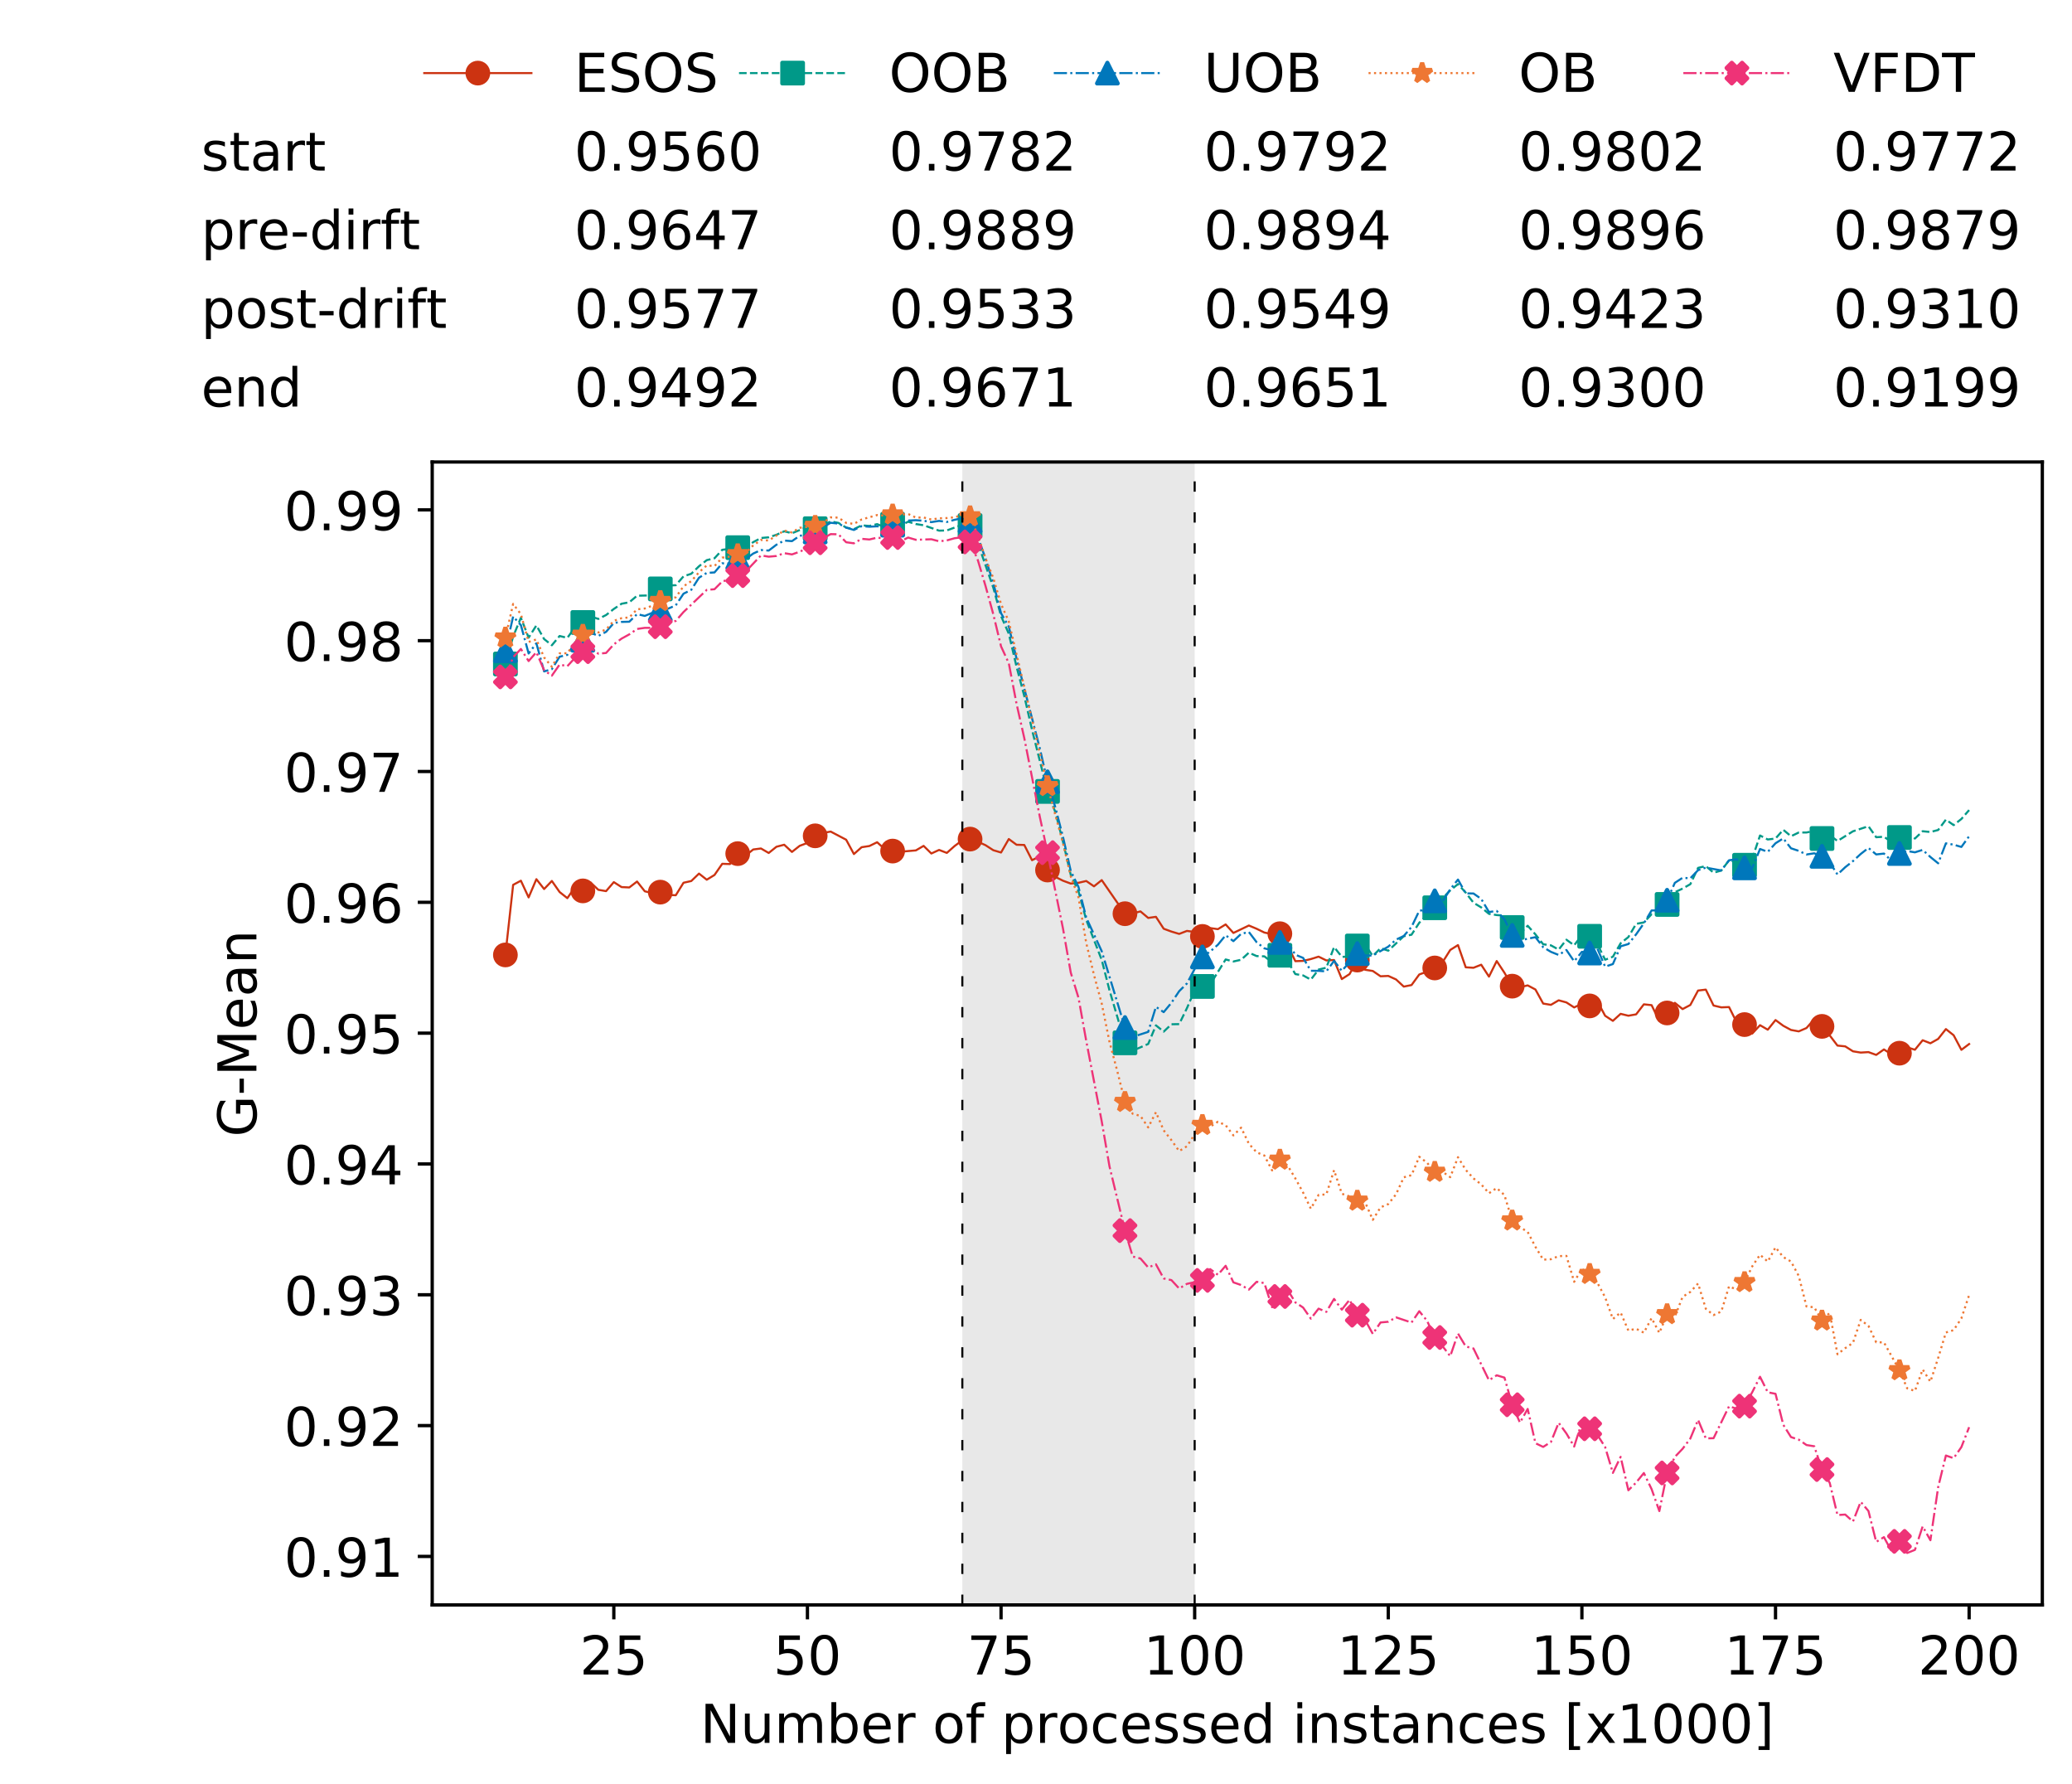 <?xml version="1.0" encoding="utf-8" standalone="no"?>
<!DOCTYPE svg PUBLIC "-//W3C//DTD SVG 1.1//EN"
  "http://www.w3.org/Graphics/SVG/1.1/DTD/svg11.dtd">
<!-- Created with matplotlib (https://matplotlib.org/) -->
<svg height="432.615pt" version="1.1" viewBox="0 0 502.65 432.615" width="502.65pt" xmlns="http://www.w3.org/2000/svg" xmlns:xlink="http://www.w3.org/1999/xlink">
 <defs>
  <style type="text/css">
*{stroke-linecap:butt;stroke-linejoin:round;white-space:pre;}
  </style>
 </defs>
 <g id="figure_1">
  <g id="patch_1">
   <path d="M 0 432.615 
L 502.65 432.615 
L 502.65 0 
L 0 0 
z
" style="fill:#ffffff;"/>
  </g>
  <g id="axes_1">
   <g id="patch_2">
    <path d="M 104.85 389.252 
L 495.45 389.252 
L 495.45 112.052 
L 104.85 112.052 
z
" style="fill:#ffffff;"/>
   </g>
   <g id="patch_3">
    <path clip-path="url(#p50d1765444)" d="M 289.817 389.252 
L 289.817 112.052 
L 233.453 112.052 
L 233.453 389.252 
z
" style="fill:#d3d3d3;opacity:0.5;"/>
   </g>
   <g id="matplotlib.axis_1">
    <g id="xtick_1">
     <g id="line2d_1">
      <defs>
       <path d="M 0 0 
L 0 3.5 
" id="mb3939b02e2" style="stroke:#000000;stroke-width:0.8;"/>
      </defs>
      <g>
       <use style="stroke:#000000;stroke-width:0.8;" x="148.908" xlink:href="#mb3939b02e2" y="389.252"/>
      </g>
     </g>
     <g id="text_1">
      <!-- 25 -->
      <defs>
       <path d="M 19.188 8.297 
L 53.609 8.297 
L 53.609 0 
L 7.328 0 
L 7.328 8.297 
Q 12.938 14.109 22.625 23.891 
Q 32.328 33.688 34.812 36.531 
Q 39.547 41.844 41.422 45.531 
Q 43.312 49.219 43.312 52.781 
Q 43.312 58.594 39.234 62.25 
Q 35.156 65.922 28.609 65.922 
Q 23.969 65.922 18.812 64.312 
Q 13.672 62.703 7.812 59.422 
L 7.812 69.391 
Q 13.766 71.781 18.938 73 
Q 24.125 74.219 28.422 74.219 
Q 39.75 74.219 46.484 68.547 
Q 53.219 62.891 53.219 53.422 
Q 53.219 48.922 51.531 44.891 
Q 49.859 40.875 45.406 35.406 
Q 44.188 33.984 37.641 27.219 
Q 31.109 20.453 19.188 8.297 
z
" id="DejaVuSans-50"/>
       <path d="M 10.797 72.906 
L 49.516 72.906 
L 49.516 64.594 
L 19.828 64.594 
L 19.828 46.734 
Q 21.969 47.469 24.109 47.828 
Q 26.266 48.188 28.422 48.188 
Q 40.625 48.188 47.75 41.5 
Q 54.891 34.812 54.891 23.391 
Q 54.891 11.625 47.562 5.094 
Q 40.234 -1.422 26.906 -1.422 
Q 22.312 -1.422 17.547 -0.641 
Q 12.797 0.141 7.719 1.703 
L 7.719 11.625 
Q 12.109 9.234 16.797 8.062 
Q 21.484 6.891 26.703 6.891 
Q 35.156 6.891 40.078 11.328 
Q 45.016 15.766 45.016 23.391 
Q 45.016 31 40.078 35.438 
Q 35.156 39.891 26.703 39.891 
Q 22.75 39.891 18.812 39.016 
Q 14.891 38.141 10.797 36.281 
z
" id="DejaVuSans-53"/>
      </defs>
      <g transform="translate(140.636 406.13)scale(0.13 -0.13)">
       <use xlink:href="#DejaVuSans-50"/>
       <use x="63.623" xlink:href="#DejaVuSans-53"/>
      </g>
     </g>
    </g>
    <g id="xtick_2">
     <g id="line2d_2">
      <g>
       <use style="stroke:#000000;stroke-width:0.8;" x="195.877" xlink:href="#mb3939b02e2" y="389.252"/>
      </g>
     </g>
     <g id="text_2">
      <!-- 50 -->
      <defs>
       <path d="M 31.781 66.406 
Q 24.172 66.406 20.328 58.906 
Q 16.5 51.422 16.5 36.375 
Q 16.5 21.391 20.328 13.891 
Q 24.172 6.391 31.781 6.391 
Q 39.453 6.391 43.281 13.891 
Q 47.125 21.391 47.125 36.375 
Q 47.125 51.422 43.281 58.906 
Q 39.453 66.406 31.781 66.406 
z
M 31.781 74.219 
Q 44.047 74.219 50.516 64.516 
Q 56.984 54.828 56.984 36.375 
Q 56.984 17.969 50.516 8.266 
Q 44.047 -1.422 31.781 -1.422 
Q 19.531 -1.422 13.062 8.266 
Q 6.594 17.969 6.594 36.375 
Q 6.594 54.828 13.062 64.516 
Q 19.531 74.219 31.781 74.219 
z
" id="DejaVuSans-48"/>
      </defs>
      <g transform="translate(187.606 406.13)scale(0.13 -0.13)">
       <use xlink:href="#DejaVuSans-53"/>
       <use x="63.623" xlink:href="#DejaVuSans-48"/>
      </g>
     </g>
    </g>
    <g id="xtick_3">
     <g id="line2d_3">
      <g>
       <use style="stroke:#000000;stroke-width:0.8;" x="242.847" xlink:href="#mb3939b02e2" y="389.252"/>
      </g>
     </g>
     <g id="text_3">
      <!-- 75 -->
      <defs>
       <path d="M 8.203 72.906 
L 55.078 72.906 
L 55.078 68.703 
L 28.609 0 
L 18.312 0 
L 43.219 64.594 
L 8.203 64.594 
z
" id="DejaVuSans-55"/>
      </defs>
      <g transform="translate(234.576 406.13)scale(0.13 -0.13)">
       <use xlink:href="#DejaVuSans-55"/>
       <use x="63.623" xlink:href="#DejaVuSans-53"/>
      </g>
     </g>
    </g>
    <g id="xtick_4">
     <g id="line2d_4">
      <g>
       <use style="stroke:#000000;stroke-width:0.8;" x="289.817" xlink:href="#mb3939b02e2" y="389.252"/>
      </g>
     </g>
     <g id="text_4">
      <!-- 100 -->
      <defs>
       <path d="M 12.406 8.297 
L 28.516 8.297 
L 28.516 63.922 
L 10.984 60.406 
L 10.984 69.391 
L 28.422 72.906 
L 38.281 72.906 
L 38.281 8.297 
L 54.391 8.297 
L 54.391 0 
L 12.406 0 
z
" id="DejaVuSans-49"/>
      </defs>
      <g transform="translate(277.41 406.13)scale(0.13 -0.13)">
       <use xlink:href="#DejaVuSans-49"/>
       <use x="63.623" xlink:href="#DejaVuSans-48"/>
       <use x="127.246" xlink:href="#DejaVuSans-48"/>
      </g>
     </g>
    </g>
    <g id="xtick_5">
     <g id="line2d_5">
      <g>
       <use style="stroke:#000000;stroke-width:0.8;" x="336.786" xlink:href="#mb3939b02e2" y="389.252"/>
      </g>
     </g>
     <g id="text_5">
      <!-- 125 -->
      <g transform="translate(324.379 406.13)scale(0.13 -0.13)">
       <use xlink:href="#DejaVuSans-49"/>
       <use x="63.623" xlink:href="#DejaVuSans-50"/>
       <use x="127.246" xlink:href="#DejaVuSans-53"/>
      </g>
     </g>
    </g>
    <g id="xtick_6">
     <g id="line2d_6">
      <g>
       <use style="stroke:#000000;stroke-width:0.8;" x="383.756" xlink:href="#mb3939b02e2" y="389.252"/>
      </g>
     </g>
     <g id="text_6">
      <!-- 150 -->
      <g transform="translate(371.349 406.13)scale(0.13 -0.13)">
       <use xlink:href="#DejaVuSans-49"/>
       <use x="63.623" xlink:href="#DejaVuSans-53"/>
       <use x="127.246" xlink:href="#DejaVuSans-48"/>
      </g>
     </g>
    </g>
    <g id="xtick_7">
     <g id="line2d_7">
      <g>
       <use style="stroke:#000000;stroke-width:0.8;" x="430.726" xlink:href="#mb3939b02e2" y="389.252"/>
      </g>
     </g>
     <g id="text_7">
      <!-- 175 -->
      <g transform="translate(418.319 406.13)scale(0.13 -0.13)">
       <use xlink:href="#DejaVuSans-49"/>
       <use x="63.623" xlink:href="#DejaVuSans-55"/>
       <use x="127.246" xlink:href="#DejaVuSans-53"/>
      </g>
     </g>
    </g>
    <g id="xtick_8">
     <g id="line2d_8">
      <g>
       <use style="stroke:#000000;stroke-width:0.8;" x="477.695" xlink:href="#mb3939b02e2" y="389.252"/>
      </g>
     </g>
     <g id="text_8">
      <!-- 200 -->
      <g transform="translate(465.289 406.13)scale(0.13 -0.13)">
       <use xlink:href="#DejaVuSans-50"/>
       <use x="63.623" xlink:href="#DejaVuSans-48"/>
       <use x="127.246" xlink:href="#DejaVuSans-48"/>
      </g>
     </g>
    </g>
    <g id="text_9">
     <!-- Number of processed instances [x1000] -->
     <defs>
      <path d="M 9.812 72.906 
L 23.094 72.906 
L 55.422 11.922 
L 55.422 72.906 
L 64.984 72.906 
L 64.984 0 
L 51.703 0 
L 19.391 60.984 
L 19.391 0 
L 9.812 0 
z
" id="DejaVuSans-78"/>
      <path d="M 8.5 21.578 
L 8.5 54.688 
L 17.484 54.688 
L 17.484 21.922 
Q 17.484 14.156 20.5 10.266 
Q 23.531 6.391 29.594 6.391 
Q 36.859 6.391 41.078 11.031 
Q 45.312 15.672 45.312 23.688 
L 45.312 54.688 
L 54.297 54.688 
L 54.297 0 
L 45.312 0 
L 45.312 8.406 
Q 42.047 3.422 37.719 1 
Q 33.406 -1.422 27.688 -1.422 
Q 18.266 -1.422 13.375 4.438 
Q 8.5 10.297 8.5 21.578 
z
M 31.109 56 
z
" id="DejaVuSans-117"/>
      <path d="M 52 44.188 
Q 55.375 50.25 60.062 53.125 
Q 64.75 56 71.094 56 
Q 79.641 56 84.281 50.016 
Q 88.922 44.047 88.922 33.016 
L 88.922 0 
L 79.891 0 
L 79.891 32.719 
Q 79.891 40.578 77.094 44.375 
Q 74.312 48.188 68.609 48.188 
Q 61.625 48.188 57.562 43.547 
Q 53.516 38.922 53.516 30.906 
L 53.516 0 
L 44.484 0 
L 44.484 32.719 
Q 44.484 40.625 41.703 44.406 
Q 38.922 48.188 33.109 48.188 
Q 26.219 48.188 22.156 43.531 
Q 18.109 38.875 18.109 30.906 
L 18.109 0 
L 9.078 0 
L 9.078 54.688 
L 18.109 54.688 
L 18.109 46.188 
Q 21.188 51.219 25.484 53.609 
Q 29.781 56 35.688 56 
Q 41.656 56 45.828 52.969 
Q 50 49.953 52 44.188 
z
" id="DejaVuSans-109"/>
      <path d="M 48.688 27.297 
Q 48.688 37.203 44.609 42.844 
Q 40.531 48.484 33.406 48.484 
Q 26.266 48.484 22.188 42.844 
Q 18.109 37.203 18.109 27.297 
Q 18.109 17.391 22.188 11.75 
Q 26.266 6.109 33.406 6.109 
Q 40.531 6.109 44.609 11.75 
Q 48.688 17.391 48.688 27.297 
z
M 18.109 46.391 
Q 20.953 51.266 25.266 53.625 
Q 29.594 56 35.594 56 
Q 45.562 56 51.781 48.094 
Q 58.016 40.188 58.016 27.297 
Q 58.016 14.406 51.781 6.484 
Q 45.562 -1.422 35.594 -1.422 
Q 29.594 -1.422 25.266 0.953 
Q 20.953 3.328 18.109 8.203 
L 18.109 0 
L 9.078 0 
L 9.078 75.984 
L 18.109 75.984 
z
" id="DejaVuSans-98"/>
      <path d="M 56.203 29.594 
L 56.203 25.203 
L 14.891 25.203 
Q 15.484 15.922 20.484 11.062 
Q 25.484 6.203 34.422 6.203 
Q 39.594 6.203 44.453 7.469 
Q 49.312 8.734 54.109 11.281 
L 54.109 2.781 
Q 49.266 0.734 44.188 -0.344 
Q 39.109 -1.422 33.891 -1.422 
Q 20.797 -1.422 13.156 6.188 
Q 5.516 13.812 5.516 26.812 
Q 5.516 40.234 12.766 48.109 
Q 20.016 56 32.328 56 
Q 43.359 56 49.781 48.891 
Q 56.203 41.797 56.203 29.594 
z
M 47.219 32.234 
Q 47.125 39.594 43.094 43.984 
Q 39.062 48.391 32.422 48.391 
Q 24.906 48.391 20.391 44.141 
Q 15.875 39.891 15.188 32.172 
z
" id="DejaVuSans-101"/>
      <path d="M 41.109 46.297 
Q 39.594 47.172 37.812 47.578 
Q 36.031 48 33.891 48 
Q 26.266 48 22.188 43.047 
Q 18.109 38.094 18.109 28.812 
L 18.109 0 
L 9.078 0 
L 9.078 54.688 
L 18.109 54.688 
L 18.109 46.188 
Q 20.953 51.172 25.484 53.578 
Q 30.031 56 36.531 56 
Q 37.453 56 38.578 55.875 
Q 39.703 55.766 41.062 55.516 
z
" id="DejaVuSans-114"/>
      <path id="DejaVuSans-32"/>
      <path d="M 30.609 48.391 
Q 23.391 48.391 19.188 42.75 
Q 14.984 37.109 14.984 27.297 
Q 14.984 17.484 19.156 11.844 
Q 23.344 6.203 30.609 6.203 
Q 37.797 6.203 41.984 11.859 
Q 46.188 17.531 46.188 27.297 
Q 46.188 37.016 41.984 42.703 
Q 37.797 48.391 30.609 48.391 
z
M 30.609 56 
Q 42.328 56 49.016 48.375 
Q 55.719 40.766 55.719 27.297 
Q 55.719 13.875 49.016 6.219 
Q 42.328 -1.422 30.609 -1.422 
Q 18.844 -1.422 12.172 6.219 
Q 5.516 13.875 5.516 27.297 
Q 5.516 40.766 12.172 48.375 
Q 18.844 56 30.609 56 
z
" id="DejaVuSans-111"/>
      <path d="M 37.109 75.984 
L 37.109 68.5 
L 28.516 68.5 
Q 23.688 68.5 21.797 66.547 
Q 19.922 64.594 19.922 59.516 
L 19.922 54.688 
L 34.719 54.688 
L 34.719 47.703 
L 19.922 47.703 
L 19.922 0 
L 10.891 0 
L 10.891 47.703 
L 2.297 47.703 
L 2.297 54.688 
L 10.891 54.688 
L 10.891 58.5 
Q 10.891 67.625 15.141 71.797 
Q 19.391 75.984 28.609 75.984 
z
" id="DejaVuSans-102"/>
      <path d="M 18.109 8.203 
L 18.109 -20.797 
L 9.078 -20.797 
L 9.078 54.688 
L 18.109 54.688 
L 18.109 46.391 
Q 20.953 51.266 25.266 53.625 
Q 29.594 56 35.594 56 
Q 45.562 56 51.781 48.094 
Q 58.016 40.188 58.016 27.297 
Q 58.016 14.406 51.781 6.484 
Q 45.562 -1.422 35.594 -1.422 
Q 29.594 -1.422 25.266 0.953 
Q 20.953 3.328 18.109 8.203 
z
M 48.688 27.297 
Q 48.688 37.203 44.609 42.844 
Q 40.531 48.484 33.406 48.484 
Q 26.266 48.484 22.188 42.844 
Q 18.109 37.203 18.109 27.297 
Q 18.109 17.391 22.188 11.75 
Q 26.266 6.109 33.406 6.109 
Q 40.531 6.109 44.609 11.75 
Q 48.688 17.391 48.688 27.297 
z
" id="DejaVuSans-112"/>
      <path d="M 48.781 52.594 
L 48.781 44.188 
Q 44.969 46.297 41.141 47.344 
Q 37.312 48.391 33.406 48.391 
Q 24.656 48.391 19.812 42.844 
Q 14.984 37.312 14.984 27.297 
Q 14.984 17.281 19.812 11.734 
Q 24.656 6.203 33.406 6.203 
Q 37.312 6.203 41.141 7.25 
Q 44.969 8.297 48.781 10.406 
L 48.781 2.094 
Q 45.016 0.344 40.984 -0.531 
Q 36.969 -1.422 32.422 -1.422 
Q 20.062 -1.422 12.781 6.344 
Q 5.516 14.109 5.516 27.297 
Q 5.516 40.672 12.859 48.328 
Q 20.219 56 33.016 56 
Q 37.156 56 41.109 55.141 
Q 45.062 54.297 48.781 52.594 
z
" id="DejaVuSans-99"/>
      <path d="M 44.281 53.078 
L 44.281 44.578 
Q 40.484 46.531 36.375 47.5 
Q 32.281 48.484 27.875 48.484 
Q 21.188 48.484 17.844 46.438 
Q 14.5 44.391 14.5 40.281 
Q 14.5 37.156 16.891 35.375 
Q 19.281 33.594 26.516 31.984 
L 29.594 31.297 
Q 39.156 29.25 43.188 25.516 
Q 47.219 21.781 47.219 15.094 
Q 47.219 7.469 41.188 3.016 
Q 35.156 -1.422 24.609 -1.422 
Q 20.219 -1.422 15.453 -0.562 
Q 10.688 0.297 5.422 2 
L 5.422 11.281 
Q 10.406 8.688 15.234 7.391 
Q 20.062 6.109 24.812 6.109 
Q 31.156 6.109 34.562 8.281 
Q 37.984 10.453 37.984 14.406 
Q 37.984 18.062 35.516 20.016 
Q 33.062 21.969 24.703 23.781 
L 21.578 24.516 
Q 13.234 26.266 9.516 29.906 
Q 5.812 33.547 5.812 39.891 
Q 5.812 47.609 11.281 51.797 
Q 16.75 56 26.812 56 
Q 31.781 56 36.172 55.266 
Q 40.578 54.547 44.281 53.078 
z
" id="DejaVuSans-115"/>
      <path d="M 45.406 46.391 
L 45.406 75.984 
L 54.391 75.984 
L 54.391 0 
L 45.406 0 
L 45.406 8.203 
Q 42.578 3.328 38.25 0.953 
Q 33.938 -1.422 27.875 -1.422 
Q 17.969 -1.422 11.734 6.484 
Q 5.516 14.406 5.516 27.297 
Q 5.516 40.188 11.734 48.094 
Q 17.969 56 27.875 56 
Q 33.938 56 38.25 53.625 
Q 42.578 51.266 45.406 46.391 
z
M 14.797 27.297 
Q 14.797 17.391 18.875 11.75 
Q 22.953 6.109 30.078 6.109 
Q 37.203 6.109 41.297 11.75 
Q 45.406 17.391 45.406 27.297 
Q 45.406 37.203 41.297 42.844 
Q 37.203 48.484 30.078 48.484 
Q 22.953 48.484 18.875 42.844 
Q 14.797 37.203 14.797 27.297 
z
" id="DejaVuSans-100"/>
      <path d="M 9.422 54.688 
L 18.406 54.688 
L 18.406 0 
L 9.422 0 
z
M 9.422 75.984 
L 18.406 75.984 
L 18.406 64.594 
L 9.422 64.594 
z
" id="DejaVuSans-105"/>
      <path d="M 54.891 33.016 
L 54.891 0 
L 45.906 0 
L 45.906 32.719 
Q 45.906 40.484 42.875 44.328 
Q 39.844 48.188 33.797 48.188 
Q 26.516 48.188 22.312 43.547 
Q 18.109 38.922 18.109 30.906 
L 18.109 0 
L 9.078 0 
L 9.078 54.688 
L 18.109 54.688 
L 18.109 46.188 
Q 21.344 51.125 25.703 53.562 
Q 30.078 56 35.797 56 
Q 45.219 56 50.047 50.172 
Q 54.891 44.344 54.891 33.016 
z
" id="DejaVuSans-110"/>
      <path d="M 18.312 70.219 
L 18.312 54.688 
L 36.812 54.688 
L 36.812 47.703 
L 18.312 47.703 
L 18.312 18.016 
Q 18.312 11.328 20.141 9.422 
Q 21.969 7.516 27.594 7.516 
L 36.812 7.516 
L 36.812 0 
L 27.594 0 
Q 17.188 0 13.234 3.875 
Q 9.281 7.766 9.281 18.016 
L 9.281 47.703 
L 2.688 47.703 
L 2.688 54.688 
L 9.281 54.688 
L 9.281 70.219 
z
" id="DejaVuSans-116"/>
      <path d="M 34.281 27.484 
Q 23.391 27.484 19.188 25 
Q 14.984 22.516 14.984 16.5 
Q 14.984 11.719 18.141 8.906 
Q 21.297 6.109 26.703 6.109 
Q 34.188 6.109 38.703 11.406 
Q 43.219 16.703 43.219 25.484 
L 43.219 27.484 
z
M 52.203 31.203 
L 52.203 0 
L 43.219 0 
L 43.219 8.297 
Q 40.141 3.328 35.547 0.953 
Q 30.953 -1.422 24.312 -1.422 
Q 15.922 -1.422 10.953 3.297 
Q 6 8.016 6 15.922 
Q 6 25.141 12.172 29.828 
Q 18.359 34.516 30.609 34.516 
L 43.219 34.516 
L 43.219 35.406 
Q 43.219 41.609 39.141 45 
Q 35.062 48.391 27.688 48.391 
Q 23 48.391 18.547 47.266 
Q 14.109 46.141 10.016 43.891 
L 10.016 52.203 
Q 14.938 54.109 19.578 55.047 
Q 24.219 56 28.609 56 
Q 40.484 56 46.344 49.844 
Q 52.203 43.703 52.203 31.203 
z
" id="DejaVuSans-97"/>
      <path d="M 8.594 75.984 
L 29.297 75.984 
L 29.297 69 
L 17.578 69 
L 17.578 -6.203 
L 29.297 -6.203 
L 29.297 -13.188 
L 8.594 -13.188 
z
" id="DejaVuSans-91"/>
      <path d="M 54.891 54.688 
L 35.109 28.078 
L 55.906 0 
L 45.312 0 
L 29.391 21.484 
L 13.484 0 
L 2.875 0 
L 24.125 28.609 
L 4.688 54.688 
L 15.281 54.688 
L 29.781 35.203 
L 44.281 54.688 
z
" id="DejaVuSans-120"/>
      <path d="M 30.422 75.984 
L 30.422 -13.188 
L 9.719 -13.188 
L 9.719 -6.203 
L 21.391 -6.203 
L 21.391 69 
L 9.719 69 
L 9.719 75.984 
z
" id="DejaVuSans-93"/>
     </defs>
     <g transform="translate(169.881 422.711)scale(0.13 -0.13)">
      <use xlink:href="#DejaVuSans-78"/>
      <use x="74.805" xlink:href="#DejaVuSans-117"/>
      <use x="138.184" xlink:href="#DejaVuSans-109"/>
      <use x="235.596" xlink:href="#DejaVuSans-98"/>
      <use x="299.072" xlink:href="#DejaVuSans-101"/>
      <use x="360.596" xlink:href="#DejaVuSans-114"/>
      <use x="401.709" xlink:href="#DejaVuSans-32"/>
      <use x="433.496" xlink:href="#DejaVuSans-111"/>
      <use x="494.678" xlink:href="#DejaVuSans-102"/>
      <use x="529.883" xlink:href="#DejaVuSans-32"/>
      <use x="561.67" xlink:href="#DejaVuSans-112"/>
      <use x="625.146" xlink:href="#DejaVuSans-114"/>
      <use x="666.229" xlink:href="#DejaVuSans-111"/>
      <use x="727.41" xlink:href="#DejaVuSans-99"/>
      <use x="782.391" xlink:href="#DejaVuSans-101"/>
      <use x="843.914" xlink:href="#DejaVuSans-115"/>
      <use x="896.014" xlink:href="#DejaVuSans-115"/>
      <use x="948.113" xlink:href="#DejaVuSans-101"/>
      <use x="1009.637" xlink:href="#DejaVuSans-100"/>
      <use x="1073.113" xlink:href="#DejaVuSans-32"/>
      <use x="1104.9" xlink:href="#DejaVuSans-105"/>
      <use x="1132.684" xlink:href="#DejaVuSans-110"/>
      <use x="1196.062" xlink:href="#DejaVuSans-115"/>
      <use x="1248.162" xlink:href="#DejaVuSans-116"/>
      <use x="1287.371" xlink:href="#DejaVuSans-97"/>
      <use x="1348.65" xlink:href="#DejaVuSans-110"/>
      <use x="1412.029" xlink:href="#DejaVuSans-99"/>
      <use x="1467.01" xlink:href="#DejaVuSans-101"/>
      <use x="1528.533" xlink:href="#DejaVuSans-115"/>
      <use x="1580.633" xlink:href="#DejaVuSans-32"/>
      <use x="1612.42" xlink:href="#DejaVuSans-91"/>
      <use x="1651.434" xlink:href="#DejaVuSans-120"/>
      <use x="1710.613" xlink:href="#DejaVuSans-49"/>
      <use x="1774.236" xlink:href="#DejaVuSans-48"/>
      <use x="1837.859" xlink:href="#DejaVuSans-48"/>
      <use x="1901.482" xlink:href="#DejaVuSans-48"/>
      <use x="1965.105" xlink:href="#DejaVuSans-93"/>
     </g>
    </g>
   </g>
   <g id="matplotlib.axis_2">
    <g id="ytick_1">
     <g id="line2d_9">
      <defs>
       <path d="M 0 0 
L -3.5 0 
" id="mde55549765" style="stroke:#000000;stroke-width:0.8;"/>
      </defs>
      <g>
       <use style="stroke:#000000;stroke-width:0.8;" x="104.85" xlink:href="#mde55549765" y="377.483"/>
      </g>
     </g>
     <g id="text_10">
      <!-- 0.91 -->
      <defs>
       <path d="M 10.688 12.406 
L 21 12.406 
L 21 0 
L 10.688 0 
z
" id="DejaVuSans-46"/>
       <path d="M 10.984 1.516 
L 10.984 10.5 
Q 14.703 8.734 18.5 7.812 
Q 22.312 6.891 25.984 6.891 
Q 35.75 6.891 40.891 13.453 
Q 46.047 20.016 46.781 33.406 
Q 43.953 29.203 39.594 26.953 
Q 35.25 24.703 29.984 24.703 
Q 19.047 24.703 12.672 31.312 
Q 6.297 37.938 6.297 49.422 
Q 6.297 60.641 12.938 67.422 
Q 19.578 74.219 30.609 74.219 
Q 43.266 74.219 49.922 64.516 
Q 56.594 54.828 56.594 36.375 
Q 56.594 19.141 48.406 8.859 
Q 40.234 -1.422 26.422 -1.422 
Q 22.703 -1.422 18.891 -0.688 
Q 15.094 0.047 10.984 1.516 
z
M 30.609 32.422 
Q 37.25 32.422 41.125 36.953 
Q 45.016 41.5 45.016 49.422 
Q 45.016 57.281 41.125 61.844 
Q 37.25 66.406 30.609 66.406 
Q 23.969 66.406 20.094 61.844 
Q 16.219 57.281 16.219 49.422 
Q 16.219 41.5 20.094 36.953 
Q 23.969 32.422 30.609 32.422 
z
" id="DejaVuSans-57"/>
      </defs>
      <g transform="translate(68.905 382.422)scale(0.13 -0.13)">
       <use xlink:href="#DejaVuSans-48"/>
       <use x="63.623" xlink:href="#DejaVuSans-46"/>
       <use x="95.41" xlink:href="#DejaVuSans-57"/>
       <use x="159.033" xlink:href="#DejaVuSans-49"/>
      </g>
     </g>
    </g>
    <g id="ytick_2">
     <g id="line2d_10">
      <g>
       <use style="stroke:#000000;stroke-width:0.8;" x="104.85" xlink:href="#mde55549765" y="345.755"/>
      </g>
     </g>
     <g id="text_11">
      <!-- 0.92 -->
      <g transform="translate(68.905 350.694)scale(0.13 -0.13)">
       <use xlink:href="#DejaVuSans-48"/>
       <use x="63.623" xlink:href="#DejaVuSans-46"/>
       <use x="95.41" xlink:href="#DejaVuSans-57"/>
       <use x="159.033" xlink:href="#DejaVuSans-50"/>
      </g>
     </g>
    </g>
    <g id="ytick_3">
     <g id="line2d_11">
      <g>
       <use style="stroke:#000000;stroke-width:0.8;" x="104.85" xlink:href="#mde55549765" y="314.026"/>
      </g>
     </g>
     <g id="text_12">
      <!-- 0.93 -->
      <defs>
       <path d="M 40.578 39.312 
Q 47.656 37.797 51.625 33 
Q 55.609 28.219 55.609 21.188 
Q 55.609 10.406 48.188 4.484 
Q 40.766 -1.422 27.094 -1.422 
Q 22.516 -1.422 17.656 -0.516 
Q 12.797 0.391 7.625 2.203 
L 7.625 11.719 
Q 11.719 9.328 16.594 8.109 
Q 21.484 6.891 26.812 6.891 
Q 36.078 6.891 40.938 10.547 
Q 45.797 14.203 45.797 21.188 
Q 45.797 27.641 41.281 31.266 
Q 36.766 34.906 28.719 34.906 
L 20.219 34.906 
L 20.219 43.016 
L 29.109 43.016 
Q 36.375 43.016 40.234 45.922 
Q 44.094 48.828 44.094 54.297 
Q 44.094 59.906 40.109 62.906 
Q 36.141 65.922 28.719 65.922 
Q 24.656 65.922 20.016 65.031 
Q 15.375 64.156 9.812 62.312 
L 9.812 71.094 
Q 15.438 72.656 20.344 73.438 
Q 25.25 74.219 29.594 74.219 
Q 40.828 74.219 47.359 69.109 
Q 53.906 64.016 53.906 55.328 
Q 53.906 49.266 50.438 45.094 
Q 46.969 40.922 40.578 39.312 
z
" id="DejaVuSans-51"/>
      </defs>
      <g transform="translate(68.905 318.965)scale(0.13 -0.13)">
       <use xlink:href="#DejaVuSans-48"/>
       <use x="63.623" xlink:href="#DejaVuSans-46"/>
       <use x="95.41" xlink:href="#DejaVuSans-57"/>
       <use x="159.033" xlink:href="#DejaVuSans-51"/>
      </g>
     </g>
    </g>
    <g id="ytick_4">
     <g id="line2d_12">
      <g>
       <use style="stroke:#000000;stroke-width:0.8;" x="104.85" xlink:href="#mde55549765" y="282.298"/>
      </g>
     </g>
     <g id="text_13">
      <!-- 0.94 -->
      <defs>
       <path d="M 37.797 64.312 
L 12.891 25.391 
L 37.797 25.391 
z
M 35.203 72.906 
L 47.609 72.906 
L 47.609 25.391 
L 58.016 25.391 
L 58.016 17.188 
L 47.609 17.188 
L 47.609 0 
L 37.797 0 
L 37.797 17.188 
L 4.891 17.188 
L 4.891 26.703 
z
" id="DejaVuSans-52"/>
      </defs>
      <g transform="translate(68.905 287.237)scale(0.13 -0.13)">
       <use xlink:href="#DejaVuSans-48"/>
       <use x="63.623" xlink:href="#DejaVuSans-46"/>
       <use x="95.41" xlink:href="#DejaVuSans-57"/>
       <use x="159.033" xlink:href="#DejaVuSans-52"/>
      </g>
     </g>
    </g>
    <g id="ytick_5">
     <g id="line2d_13">
      <g>
       <use style="stroke:#000000;stroke-width:0.8;" x="104.85" xlink:href="#mde55549765" y="250.57"/>
      </g>
     </g>
     <g id="text_14">
      <!-- 0.95 -->
      <g transform="translate(68.905 255.509)scale(0.13 -0.13)">
       <use xlink:href="#DejaVuSans-48"/>
       <use x="63.623" xlink:href="#DejaVuSans-46"/>
       <use x="95.41" xlink:href="#DejaVuSans-57"/>
       <use x="159.033" xlink:href="#DejaVuSans-53"/>
      </g>
     </g>
    </g>
    <g id="ytick_6">
     <g id="line2d_14">
      <g>
       <use style="stroke:#000000;stroke-width:0.8;" x="104.85" xlink:href="#mde55549765" y="218.842"/>
      </g>
     </g>
     <g id="text_15">
      <!-- 0.96 -->
      <defs>
       <path d="M 33.016 40.375 
Q 26.375 40.375 22.484 35.828 
Q 18.609 31.297 18.609 23.391 
Q 18.609 15.531 22.484 10.953 
Q 26.375 6.391 33.016 6.391 
Q 39.656 6.391 43.531 10.953 
Q 47.406 15.531 47.406 23.391 
Q 47.406 31.297 43.531 35.828 
Q 39.656 40.375 33.016 40.375 
z
M 52.594 71.297 
L 52.594 62.312 
Q 48.875 64.062 45.094 64.984 
Q 41.312 65.922 37.594 65.922 
Q 27.828 65.922 22.672 59.328 
Q 17.531 52.734 16.797 39.406 
Q 19.672 43.656 24.016 45.922 
Q 28.375 48.188 33.594 48.188 
Q 44.578 48.188 50.953 41.516 
Q 57.328 34.859 57.328 23.391 
Q 57.328 12.156 50.688 5.359 
Q 44.047 -1.422 33.016 -1.422 
Q 20.359 -1.422 13.672 8.266 
Q 6.984 17.969 6.984 36.375 
Q 6.984 53.656 15.188 63.938 
Q 23.391 74.219 37.203 74.219 
Q 40.922 74.219 44.703 73.484 
Q 48.484 72.75 52.594 71.297 
z
" id="DejaVuSans-54"/>
      </defs>
      <g transform="translate(68.905 223.781)scale(0.13 -0.13)">
       <use xlink:href="#DejaVuSans-48"/>
       <use x="63.623" xlink:href="#DejaVuSans-46"/>
       <use x="95.41" xlink:href="#DejaVuSans-57"/>
       <use x="159.033" xlink:href="#DejaVuSans-54"/>
      </g>
     </g>
    </g>
    <g id="ytick_7">
     <g id="line2d_15">
      <g>
       <use style="stroke:#000000;stroke-width:0.8;" x="104.85" xlink:href="#mde55549765" y="187.113"/>
      </g>
     </g>
     <g id="text_16">
      <!-- 0.97 -->
      <g transform="translate(68.905 192.052)scale(0.13 -0.13)">
       <use xlink:href="#DejaVuSans-48"/>
       <use x="63.623" xlink:href="#DejaVuSans-46"/>
       <use x="95.41" xlink:href="#DejaVuSans-57"/>
       <use x="159.033" xlink:href="#DejaVuSans-55"/>
      </g>
     </g>
    </g>
    <g id="ytick_8">
     <g id="line2d_16">
      <g>
       <use style="stroke:#000000;stroke-width:0.8;" x="104.85" xlink:href="#mde55549765" y="155.385"/>
      </g>
     </g>
     <g id="text_17">
      <!-- 0.98 -->
      <defs>
       <path d="M 31.781 34.625 
Q 24.75 34.625 20.719 30.859 
Q 16.703 27.094 16.703 20.516 
Q 16.703 13.922 20.719 10.156 
Q 24.75 6.391 31.781 6.391 
Q 38.812 6.391 42.859 10.172 
Q 46.922 13.969 46.922 20.516 
Q 46.922 27.094 42.891 30.859 
Q 38.875 34.625 31.781 34.625 
z
M 21.922 38.812 
Q 15.578 40.375 12.031 44.719 
Q 8.5 49.078 8.5 55.328 
Q 8.5 64.062 14.719 69.141 
Q 20.953 74.219 31.781 74.219 
Q 42.672 74.219 48.875 69.141 
Q 55.078 64.062 55.078 55.328 
Q 55.078 49.078 51.531 44.719 
Q 48 40.375 41.703 38.812 
Q 48.828 37.156 52.797 32.312 
Q 56.781 27.484 56.781 20.516 
Q 56.781 9.906 50.312 4.234 
Q 43.844 -1.422 31.781 -1.422 
Q 19.734 -1.422 13.25 4.234 
Q 6.781 9.906 6.781 20.516 
Q 6.781 27.484 10.781 32.312 
Q 14.797 37.156 21.922 38.812 
z
M 18.312 54.391 
Q 18.312 48.734 21.844 45.562 
Q 25.391 42.391 31.781 42.391 
Q 38.141 42.391 41.719 45.562 
Q 45.312 48.734 45.312 54.391 
Q 45.312 60.062 41.719 63.234 
Q 38.141 66.406 31.781 66.406 
Q 25.391 66.406 21.844 63.234 
Q 18.312 60.062 18.312 54.391 
z
" id="DejaVuSans-56"/>
      </defs>
      <g transform="translate(68.905 160.324)scale(0.13 -0.13)">
       <use xlink:href="#DejaVuSans-48"/>
       <use x="63.623" xlink:href="#DejaVuSans-46"/>
       <use x="95.41" xlink:href="#DejaVuSans-57"/>
       <use x="159.033" xlink:href="#DejaVuSans-56"/>
      </g>
     </g>
    </g>
    <g id="ytick_9">
     <g id="line2d_17">
      <g>
       <use style="stroke:#000000;stroke-width:0.8;" x="104.85" xlink:href="#mde55549765" y="123.657"/>
      </g>
     </g>
     <g id="text_18">
      <!-- 0.99 -->
      <g transform="translate(68.905 128.596)scale(0.13 -0.13)">
       <use xlink:href="#DejaVuSans-48"/>
       <use x="63.623" xlink:href="#DejaVuSans-46"/>
       <use x="95.41" xlink:href="#DejaVuSans-57"/>
       <use x="159.033" xlink:href="#DejaVuSans-57"/>
      </g>
     </g>
    </g>
    <g id="text_19">
     <!-- G-Mean -->
     <defs>
      <path d="M 59.516 10.406 
L 59.516 29.984 
L 43.406 29.984 
L 43.406 38.094 
L 69.281 38.094 
L 69.281 6.781 
Q 63.578 2.734 56.688 0.656 
Q 49.812 -1.422 42 -1.422 
Q 24.906 -1.422 15.25 8.562 
Q 5.609 18.562 5.609 36.375 
Q 5.609 54.25 15.25 64.234 
Q 24.906 74.219 42 74.219 
Q 49.125 74.219 55.547 72.453 
Q 61.969 70.703 67.391 67.281 
L 67.391 56.781 
Q 61.922 61.422 55.766 63.766 
Q 49.609 66.109 42.828 66.109 
Q 29.438 66.109 22.719 58.641 
Q 16.016 51.172 16.016 36.375 
Q 16.016 21.625 22.719 14.156 
Q 29.438 6.688 42.828 6.688 
Q 48.047 6.688 52.141 7.594 
Q 56.25 8.5 59.516 10.406 
z
" id="DejaVuSans-71"/>
      <path d="M 4.891 31.391 
L 31.203 31.391 
L 31.203 23.391 
L 4.891 23.391 
z
" id="DejaVuSans-45"/>
      <path d="M 9.812 72.906 
L 24.516 72.906 
L 43.109 23.297 
L 61.812 72.906 
L 76.516 72.906 
L 76.516 0 
L 66.891 0 
L 66.891 64.016 
L 48.094 14.016 
L 38.188 14.016 
L 19.391 64.016 
L 19.391 0 
L 9.812 0 
z
" id="DejaVuSans-77"/>
     </defs>
     <g transform="translate(62.201 275.744)rotate(-90)scale(0.13 -0.13)">
      <use xlink:href="#DejaVuSans-71"/>
      <use x="77.49" xlink:href="#DejaVuSans-45"/>
      <use x="113.574" xlink:href="#DejaVuSans-77"/>
      <use x="199.854" xlink:href="#DejaVuSans-101"/>
      <use x="261.377" xlink:href="#DejaVuSans-97"/>
      <use x="322.656" xlink:href="#DejaVuSans-110"/>
     </g>
    </g>
   </g>
   <g id="line2d_18"/>
   <g id="line2d_19"/>
   <g id="line2d_20"/>
   <g id="line2d_21"/>
   <g id="line2d_22"/>
   <g id="line2d_23">
    <path clip-path="url(#p50d1765444)" d="M 122.605 231.602 
L 124.483 214.609 
L 126.362 213.601 
L 128.241 217.651 
L 130.12 213.233 
L 131.998 215.62 
L 133.877 213.664 
L 135.756 216.348 
L 137.635 217.835 
L 139.514 215.104 
L 141.392 216.071 
L 143.271 214.037 
L 145.15 215.808 
L 147.029 216.128 
L 148.908 213.947 
L 150.786 215.148 
L 152.665 215.237 
L 154.544 213.8 
L 156.423 216.172 
L 158.302 216.617 
L 160.18 216.373 
L 162.059 217.037 
L 163.938 217.128 
L 165.817 214.094 
L 167.695 213.679 
L 169.574 211.876 
L 171.453 213.36 
L 173.332 212.212 
L 175.211 209.501 
L 177.089 209.563 
L 178.968 207.033 
L 180.847 207.527 
L 182.726 206.029 
L 184.605 205.786 
L 186.483 206.876 
L 188.362 205.365 
L 190.241 204.876 
L 192.12 206.62 
L 193.998 205.141 
L 195.877 204.44 
L 197.756 202.718 
L 199.635 202 
L 201.514 201.686 
L 205.271 203.661 
L 207.15 207.134 
L 209.029 205.475 
L 210.908 205.188 
L 212.786 204.269 
L 214.665 205.99 
L 216.544 206.416 
L 218.423 206.573 
L 222.18 206.253 
L 224.059 205.156 
L 225.938 207.002 
L 227.817 206.137 
L 229.695 206.86 
L 231.574 205.195 
L 233.453 203.791 
L 235.332 203.51 
L 237.211 204.139 
L 239.089 204.993 
L 240.968 206.207 
L 242.847 206.763 
L 244.726 203.495 
L 246.605 204.88 
L 248.483 204.938 
L 250.362 208.625 
L 252.241 207.707 
L 254.12 211.012 
L 255.998 212.672 
L 257.877 213.603 
L 259.756 214.297 
L 261.635 214.107 
L 263.514 213.671 
L 265.392 214.966 
L 267.271 213.46 
L 272.908 221.605 
L 274.786 221.534 
L 276.665 221.046 
L 278.544 222.628 
L 280.423 222.363 
L 282.302 225.249 
L 284.18 225.938 
L 286.059 226.503 
L 287.938 225.779 
L 289.817 226.03 
L 291.695 227.113 
L 293.574 225.091 
L 295.453 225.352 
L 297.332 224.206 
L 299.211 226.271 
L 302.968 224.469 
L 304.847 225.257 
L 306.726 226.174 
L 308.605 226.567 
L 310.483 226.457 
L 312.362 229.306 
L 314.241 233.115 
L 316.12 233.048 
L 317.998 232.607 
L 319.877 232.019 
L 321.756 232.934 
L 323.635 232.841 
L 325.514 237.457 
L 327.392 236.248 
L 329.271 232.846 
L 331.15 235.2 
L 333.029 235.493 
L 334.908 236.782 
L 336.786 236.696 
L 338.665 237.547 
L 340.544 239.284 
L 342.423 238.913 
L 344.302 236.344 
L 346.18 235.66 
L 348.059 234.763 
L 349.938 233.393 
L 351.817 230.397 
L 353.695 229.215 
L 355.574 234.604 
L 357.453 234.718 
L 359.332 233.977 
L 361.211 236.865 
L 363.089 233.088 
L 364.968 235.927 
L 366.847 239.177 
L 368.726 239.443 
L 370.605 238.988 
L 372.483 239.989 
L 374.362 243.397 
L 376.241 243.709 
L 378.12 242.609 
L 379.998 243.122 
L 381.877 244.338 
L 383.756 243.417 
L 385.635 243.968 
L 387.514 242.852 
L 389.392 246.358 
L 391.271 247.592 
L 393.15 245.892 
L 395.029 246.347 
L 396.908 246.016 
L 398.786 243.583 
L 400.665 243.785 
L 402.544 247.648 
L 404.423 245.679 
L 406.302 243.221 
L 408.18 244.736 
L 410.059 243.744 
L 411.938 240.241 
L 413.817 240.017 
L 415.695 243.873 
L 417.574 244.321 
L 419.453 244.246 
L 421.332 248.011 
L 423.211 248.498 
L 425.089 250.667 
L 426.968 248.642 
L 428.847 249.736 
L 430.726 247.397 
L 432.605 248.783 
L 434.483 249.798 
L 436.362 250.142 
L 438.241 249.33 
L 440.12 247.179 
L 441.998 248.931 
L 443.877 251.128 
L 445.756 253.59 
L 447.635 253.78 
L 449.514 254.977 
L 451.392 255.286 
L 453.271 255.171 
L 455.15 255.849 
L 457.029 254.522 
L 458.908 255.747 
L 460.786 255.435 
L 462.665 254.012 
L 464.544 254.598 
L 466.423 252.294 
L 468.302 253.03 
L 470.18 251.974 
L 472.059 249.589 
L 473.938 251.083 
L 475.817 254.617 
L 477.695 253.214 
L 477.695 253.214 
" style="fill:none;stroke:#cc3311;stroke-linecap:square;stroke-width:0.5;"/>
    <defs>
     <path d="M 0 2.5 
C 0.663 2.5 1.299 2.237 1.768 1.768 
C 2.237 1.299 2.5 0.663 2.5 0 
C 2.5 -0.663 2.237 -1.299 1.768 -1.768 
C 1.299 -2.237 0.663 -2.5 0 -2.5 
C -0.663 -2.5 -1.299 -2.237 -1.768 -1.768 
C -2.237 -1.299 -2.5 -0.663 -2.5 0 
C -2.5 0.663 -2.237 1.299 -1.768 1.768 
C -1.299 2.237 -0.663 2.5 0 2.5 
z
" id="mce689c0b2a" style="stroke:#cc3311;"/>
    </defs>
    <g clip-path="url(#p50d1765444)">
     <use style="fill:#cc3311;stroke:#cc3311;" x="122.605" xlink:href="#mce689c0b2a" y="231.602"/>
     <use style="fill:#cc3311;stroke:#cc3311;" x="141.392" xlink:href="#mce689c0b2a" y="216.071"/>
     <use style="fill:#cc3311;stroke:#cc3311;" x="160.18" xlink:href="#mce689c0b2a" y="216.373"/>
     <use style="fill:#cc3311;stroke:#cc3311;" x="178.968" xlink:href="#mce689c0b2a" y="207.033"/>
     <use style="fill:#cc3311;stroke:#cc3311;" x="197.756" xlink:href="#mce689c0b2a" y="202.718"/>
     <use style="fill:#cc3311;stroke:#cc3311;" x="216.544" xlink:href="#mce689c0b2a" y="206.416"/>
     <use style="fill:#cc3311;stroke:#cc3311;" x="235.332" xlink:href="#mce689c0b2a" y="203.51"/>
     <use style="fill:#cc3311;stroke:#cc3311;" x="254.12" xlink:href="#mce689c0b2a" y="211.012"/>
     <use style="fill:#cc3311;stroke:#cc3311;" x="272.908" xlink:href="#mce689c0b2a" y="221.605"/>
     <use style="fill:#cc3311;stroke:#cc3311;" x="291.695" xlink:href="#mce689c0b2a" y="227.113"/>
     <use style="fill:#cc3311;stroke:#cc3311;" x="310.483" xlink:href="#mce689c0b2a" y="226.457"/>
     <use style="fill:#cc3311;stroke:#cc3311;" x="329.271" xlink:href="#mce689c0b2a" y="232.846"/>
     <use style="fill:#cc3311;stroke:#cc3311;" x="348.059" xlink:href="#mce689c0b2a" y="234.763"/>
     <use style="fill:#cc3311;stroke:#cc3311;" x="366.847" xlink:href="#mce689c0b2a" y="239.177"/>
     <use style="fill:#cc3311;stroke:#cc3311;" x="385.635" xlink:href="#mce689c0b2a" y="243.968"/>
     <use style="fill:#cc3311;stroke:#cc3311;" x="404.423" xlink:href="#mce689c0b2a" y="245.679"/>
     <use style="fill:#cc3311;stroke:#cc3311;" x="423.211" xlink:href="#mce689c0b2a" y="248.498"/>
     <use style="fill:#cc3311;stroke:#cc3311;" x="441.998" xlink:href="#mce689c0b2a" y="248.931"/>
     <use style="fill:#cc3311;stroke:#cc3311;" x="460.786" xlink:href="#mce689c0b2a" y="255.435"/>
    </g>
   </g>
   <g id="line2d_24"/>
   <g id="line2d_25"/>
   <g id="line2d_26"/>
   <g id="line2d_27"/>
   <g id="line2d_28">
    <path clip-path="url(#p50d1765444)" d="M 122.605 161.038 
L 124.483 154.378 
L 126.362 149.824 
L 128.241 154.65 
L 130.12 151.692 
L 131.998 154.993 
L 133.877 156.492 
L 135.756 154.248 
L 137.635 154.707 
L 139.514 152.112 
L 141.392 150.974 
L 143.271 149.493 
L 145.15 150.111 
L 147.029 149.165 
L 148.908 147.693 
L 150.786 146.428 
L 152.665 146.073 
L 154.544 144.482 
L 158.302 144.395 
L 160.18 142.835 
L 162.059 142.004 
L 163.938 141.933 
L 165.817 139.78 
L 167.695 139.155 
L 169.574 137.335 
L 171.453 135.852 
L 173.332 135.399 
L 175.211 133.346 
L 178.968 132.829 
L 180.847 132.864 
L 182.726 131.483 
L 184.605 130.483 
L 186.483 130.316 
L 188.362 129.701 
L 190.241 128.856 
L 192.12 129.328 
L 195.877 127.788 
L 197.756 128.228 
L 199.635 127.437 
L 201.514 126.459 
L 203.392 126.816 
L 205.271 127.957 
L 207.15 128.337 
L 209.029 127.416 
L 210.908 127.56 
L 212.786 127.12 
L 214.665 127.867 
L 216.544 127.155 
L 218.423 127.493 
L 220.302 126.535 
L 222.18 127.095 
L 224.059 127.39 
L 227.817 128.701 
L 229.695 128.65 
L 233.453 127.261 
L 235.332 127.46 
L 237.211 131.713 
L 240.968 142.528 
L 242.847 149.418 
L 244.726 153.69 
L 246.605 161.703 
L 248.483 168.817 
L 250.362 177.011 
L 254.12 191.949 
L 255.998 196.922 
L 257.877 204.166 
L 259.756 212.195 
L 261.635 216.165 
L 263.514 223.113 
L 267.271 232.815 
L 269.15 240.175 
L 272.908 252.928 
L 274.786 254.821 
L 278.544 253.198 
L 280.423 248.685 
L 282.302 250.209 
L 284.18 248.42 
L 286.059 248.384 
L 287.938 244.515 
L 289.817 240.188 
L 291.695 239.244 
L 293.574 238.766 
L 297.332 232.702 
L 299.211 233.192 
L 301.089 232.774 
L 302.968 231.049 
L 304.847 231.879 
L 306.726 231.947 
L 308.605 233.39 
L 310.483 231.683 
L 312.362 233.114 
L 314.241 236.249 
L 316.12 236.573 
L 317.998 237.597 
L 319.877 235.145 
L 321.756 234.709 
L 323.635 229.696 
L 325.514 232.06 
L 327.392 232.041 
L 329.271 229.438 
L 331.15 229.084 
L 333.029 231.866 
L 334.908 229.969 
L 336.786 230.571 
L 340.544 227.066 
L 342.423 226.7 
L 344.302 223.797 
L 348.059 220.168 
L 349.938 217.839 
L 351.817 215.955 
L 353.695 214.421 
L 355.574 216.5 
L 357.453 218.938 
L 359.332 220.079 
L 361.211 221.639 
L 363.089 221.934 
L 364.968 222.078 
L 366.847 224.953 
L 368.726 226.412 
L 370.605 224.527 
L 372.483 226.626 
L 374.362 229.011 
L 376.241 229.28 
L 378.12 230.312 
L 379.998 227.912 
L 381.877 229.27 
L 383.756 226.79 
L 385.635 227.082 
L 387.514 228.968 
L 389.392 232.765 
L 391.271 232.041 
L 393.15 228.777 
L 395.029 227.272 
L 396.908 224.069 
L 398.786 223.713 
L 400.665 221.74 
L 402.544 221.968 
L 404.423 219.355 
L 406.302 216.398 
L 408.18 215.511 
L 410.059 214.446 
L 411.938 210.491 
L 413.817 210.053 
L 415.695 211.657 
L 417.574 211.143 
L 419.453 208.66 
L 421.332 209.139 
L 423.211 209.855 
L 425.089 208.195 
L 426.968 202.638 
L 428.847 203.604 
L 430.726 203.37 
L 432.605 201.251 
L 434.483 202.816 
L 436.362 201.912 
L 438.241 201.907 
L 440.12 201.534 
L 441.998 203.367 
L 443.877 202.533 
L 445.756 203.974 
L 449.514 201.621 
L 453.271 200.39 
L 455.15 203.058 
L 457.029 202.934 
L 458.908 204.234 
L 460.786 203.123 
L 462.665 202.434 
L 464.544 203.374 
L 466.423 201.602 
L 468.302 201.791 
L 470.18 201.303 
L 472.059 198.788 
L 473.938 200.118 
L 475.817 198.625 
L 477.695 196.471 
L 477.695 196.471 
" style="fill:none;stroke:#009988;stroke-dasharray:1.85,0.8;stroke-dashoffset:0;stroke-width:0.5;"/>
    <defs>
     <path d="M -2.5 2.5 
L 2.5 2.5 
L 2.5 -2.5 
L -2.5 -2.5 
z
" id="m3d16948c5d" style="stroke:#009988;stroke-linejoin:miter;"/>
    </defs>
    <g clip-path="url(#p50d1765444)">
     <use style="fill:#009988;stroke:#009988;stroke-linejoin:miter;" x="122.605" xlink:href="#m3d16948c5d" y="161.038"/>
     <use style="fill:#009988;stroke:#009988;stroke-linejoin:miter;" x="141.392" xlink:href="#m3d16948c5d" y="150.974"/>
     <use style="fill:#009988;stroke:#009988;stroke-linejoin:miter;" x="160.18" xlink:href="#m3d16948c5d" y="142.835"/>
     <use style="fill:#009988;stroke:#009988;stroke-linejoin:miter;" x="178.968" xlink:href="#m3d16948c5d" y="132.829"/>
     <use style="fill:#009988;stroke:#009988;stroke-linejoin:miter;" x="197.756" xlink:href="#m3d16948c5d" y="128.228"/>
     <use style="fill:#009988;stroke:#009988;stroke-linejoin:miter;" x="216.544" xlink:href="#m3d16948c5d" y="127.155"/>
     <use style="fill:#009988;stroke:#009988;stroke-linejoin:miter;" x="235.332" xlink:href="#m3d16948c5d" y="127.46"/>
     <use style="fill:#009988;stroke:#009988;stroke-linejoin:miter;" x="254.12" xlink:href="#m3d16948c5d" y="191.949"/>
     <use style="fill:#009988;stroke:#009988;stroke-linejoin:miter;" x="272.908" xlink:href="#m3d16948c5d" y="252.928"/>
     <use style="fill:#009988;stroke:#009988;stroke-linejoin:miter;" x="291.695" xlink:href="#m3d16948c5d" y="239.244"/>
     <use style="fill:#009988;stroke:#009988;stroke-linejoin:miter;" x="310.483" xlink:href="#m3d16948c5d" y="231.683"/>
     <use style="fill:#009988;stroke:#009988;stroke-linejoin:miter;" x="329.271" xlink:href="#m3d16948c5d" y="229.438"/>
     <use style="fill:#009988;stroke:#009988;stroke-linejoin:miter;" x="348.059" xlink:href="#m3d16948c5d" y="220.168"/>
     <use style="fill:#009988;stroke:#009988;stroke-linejoin:miter;" x="366.847" xlink:href="#m3d16948c5d" y="224.953"/>
     <use style="fill:#009988;stroke:#009988;stroke-linejoin:miter;" x="385.635" xlink:href="#m3d16948c5d" y="227.082"/>
     <use style="fill:#009988;stroke:#009988;stroke-linejoin:miter;" x="404.423" xlink:href="#m3d16948c5d" y="219.355"/>
     <use style="fill:#009988;stroke:#009988;stroke-linejoin:miter;" x="423.211" xlink:href="#m3d16948c5d" y="209.855"/>
     <use style="fill:#009988;stroke:#009988;stroke-linejoin:miter;" x="441.998" xlink:href="#m3d16948c5d" y="203.367"/>
     <use style="fill:#009988;stroke:#009988;stroke-linejoin:miter;" x="460.786" xlink:href="#m3d16948c5d" y="203.123"/>
    </g>
   </g>
   <g id="line2d_29"/>
   <g id="line2d_30"/>
   <g id="line2d_31"/>
   <g id="line2d_32"/>
   <g id="line2d_33">
    <path clip-path="url(#p50d1765444)" d="M 122.605 157.82 
L 124.483 149.519 
L 126.362 151.608 
L 128.241 158.494 
L 130.12 156.018 
L 131.998 162.844 
L 133.877 162.298 
L 135.756 159.281 
L 137.635 158.826 
L 139.514 155.82 
L 141.392 155.268 
L 143.271 153.43 
L 145.15 154.234 
L 147.029 153.238 
L 148.908 151.092 
L 150.786 150.836 
L 152.665 150.787 
L 154.544 148.939 
L 156.423 149.382 
L 160.18 147.821 
L 162.059 147.632 
L 163.938 146.808 
L 165.817 143.99 
L 167.695 143.052 
L 169.574 140.114 
L 171.453 138.95 
L 173.332 138.834 
L 175.211 136.623 
L 177.089 136.689 
L 178.968 135.283 
L 180.847 135.636 
L 182.726 134.254 
L 184.605 133.396 
L 186.483 133.534 
L 188.362 132.108 
L 190.241 131.098 
L 192.12 131.247 
L 193.998 129.941 
L 195.877 129.694 
L 197.756 129.026 
L 201.514 126.785 
L 203.392 126.99 
L 205.271 127.967 
L 207.15 128.532 
L 209.029 127.615 
L 210.908 127.747 
L 212.786 127.647 
L 214.665 127.756 
L 218.423 127.056 
L 220.302 126.254 
L 222.18 126.168 
L 224.059 126.295 
L 225.938 126.632 
L 227.817 126.337 
L 229.695 126.596 
L 231.574 126.067 
L 233.453 125.687 
L 235.332 126.363 
L 237.211 130.24 
L 239.089 135.513 
L 240.968 141.406 
L 242.847 148.732 
L 244.726 151.98 
L 246.605 159.718 
L 252.241 181.47 
L 254.12 189.614 
L 255.998 195.741 
L 257.877 202.996 
L 259.756 211.237 
L 261.635 215.122 
L 263.514 222.557 
L 267.271 230.705 
L 272.908 249.213 
L 274.786 251.483 
L 278.544 250.266 
L 280.423 244.189 
L 282.302 245.478 
L 284.18 243.209 
L 286.059 240.393 
L 287.938 238.521 
L 289.817 235.012 
L 291.695 232.089 
L 293.574 230.786 
L 295.453 229.128 
L 297.332 226.828 
L 299.211 228.257 
L 301.089 226.492 
L 302.968 226.044 
L 304.847 228.514 
L 306.726 230.002 
L 308.605 230.49 
L 310.483 228.573 
L 312.362 228.592 
L 314.241 231.552 
L 316.12 232.317 
L 317.998 235.448 
L 319.877 235.46 
L 321.756 235.602 
L 323.635 233.041 
L 325.514 235.46 
L 329.271 231.277 
L 331.15 231.723 
L 333.029 231.753 
L 336.786 229.589 
L 338.665 227.894 
L 340.544 227.008 
L 342.423 224.819 
L 344.302 220.889 
L 346.18 220.6 
L 348.059 218.484 
L 349.938 218.659 
L 351.817 215.667 
L 353.695 213.324 
L 355.574 216.671 
L 357.453 216.7 
L 359.332 218.019 
L 361.211 221.194 
L 363.089 220.931 
L 364.968 222.986 
L 366.847 226.87 
L 368.726 228.07 
L 372.483 227.293 
L 374.362 229.73 
L 376.241 230.855 
L 378.12 231.613 
L 379.998 230.408 
L 381.877 233.152 
L 383.756 230.847 
L 385.635 231.142 
L 387.514 230.1 
L 389.392 234.449 
L 391.271 233.819 
L 393.15 229.515 
L 395.029 228.96 
L 396.908 226.609 
L 398.786 223.939 
L 400.665 220.818 
L 402.544 220.782 
L 404.423 218.345 
L 406.302 214.122 
L 408.18 212.899 
L 410.059 213.012 
L 411.938 211.042 
L 413.817 210.427 
L 417.574 211.114 
L 419.453 208.641 
L 421.332 208.391 
L 423.211 210.481 
L 425.089 210.479 
L 426.968 205.908 
L 428.847 206.601 
L 430.726 204.519 
L 432.605 203.345 
L 434.483 205.739 
L 436.362 206.363 
L 438.241 207.24 
L 440.12 206.953 
L 441.998 207.687 
L 443.877 209.17 
L 445.756 212.095 
L 447.635 210.33 
L 449.514 208.855 
L 451.392 207.119 
L 453.271 205.649 
L 455.15 207.229 
L 457.029 207.021 
L 458.908 208.788 
L 460.786 207.001 
L 462.665 206.402 
L 464.544 206.717 
L 466.423 206.127 
L 468.302 207.854 
L 470.18 209.378 
L 472.059 204.54 
L 473.938 204.866 
L 475.817 205.413 
L 477.695 202.813 
L 477.695 202.813 
" style="fill:none;stroke:#0077bb;stroke-dasharray:3.2,0.8,0.5,0.8;stroke-dashoffset:0;stroke-width:0.5;"/>
    <defs>
     <path d="M 0 -2.5 
L -2.5 2.5 
L 2.5 2.5 
z
" id="mc2b8f5a23b" style="stroke:#0077bb;stroke-linejoin:miter;"/>
    </defs>
    <g clip-path="url(#p50d1765444)">
     <use style="fill:#0077bb;stroke:#0077bb;stroke-linejoin:miter;" x="122.605" xlink:href="#mc2b8f5a23b" y="157.82"/>
     <use style="fill:#0077bb;stroke:#0077bb;stroke-linejoin:miter;" x="141.392" xlink:href="#mc2b8f5a23b" y="155.268"/>
     <use style="fill:#0077bb;stroke:#0077bb;stroke-linejoin:miter;" x="160.18" xlink:href="#mc2b8f5a23b" y="147.821"/>
     <use style="fill:#0077bb;stroke:#0077bb;stroke-linejoin:miter;" x="178.968" xlink:href="#mc2b8f5a23b" y="135.283"/>
     <use style="fill:#0077bb;stroke:#0077bb;stroke-linejoin:miter;" x="197.756" xlink:href="#mc2b8f5a23b" y="129.026"/>
     <use style="fill:#0077bb;stroke:#0077bb;stroke-linejoin:miter;" x="216.544" xlink:href="#mc2b8f5a23b" y="127.365"/>
     <use style="fill:#0077bb;stroke:#0077bb;stroke-linejoin:miter;" x="235.332" xlink:href="#mc2b8f5a23b" y="126.363"/>
     <use style="fill:#0077bb;stroke:#0077bb;stroke-linejoin:miter;" x="254.12" xlink:href="#mc2b8f5a23b" y="189.614"/>
     <use style="fill:#0077bb;stroke:#0077bb;stroke-linejoin:miter;" x="272.908" xlink:href="#mc2b8f5a23b" y="249.213"/>
     <use style="fill:#0077bb;stroke:#0077bb;stroke-linejoin:miter;" x="291.695" xlink:href="#mc2b8f5a23b" y="232.089"/>
     <use style="fill:#0077bb;stroke:#0077bb;stroke-linejoin:miter;" x="310.483" xlink:href="#mc2b8f5a23b" y="228.573"/>
     <use style="fill:#0077bb;stroke:#0077bb;stroke-linejoin:miter;" x="329.271" xlink:href="#mc2b8f5a23b" y="231.277"/>
     <use style="fill:#0077bb;stroke:#0077bb;stroke-linejoin:miter;" x="348.059" xlink:href="#mc2b8f5a23b" y="218.484"/>
     <use style="fill:#0077bb;stroke:#0077bb;stroke-linejoin:miter;" x="366.847" xlink:href="#mc2b8f5a23b" y="226.87"/>
     <use style="fill:#0077bb;stroke:#0077bb;stroke-linejoin:miter;" x="385.635" xlink:href="#mc2b8f5a23b" y="231.142"/>
     <use style="fill:#0077bb;stroke:#0077bb;stroke-linejoin:miter;" x="404.423" xlink:href="#mc2b8f5a23b" y="218.345"/>
     <use style="fill:#0077bb;stroke:#0077bb;stroke-linejoin:miter;" x="423.211" xlink:href="#mc2b8f5a23b" y="210.481"/>
     <use style="fill:#0077bb;stroke:#0077bb;stroke-linejoin:miter;" x="441.998" xlink:href="#mc2b8f5a23b" y="207.687"/>
     <use style="fill:#0077bb;stroke:#0077bb;stroke-linejoin:miter;" x="460.786" xlink:href="#mc2b8f5a23b" y="207.001"/>
    </g>
   </g>
   <g id="line2d_34"/>
   <g id="line2d_35"/>
   <g id="line2d_36"/>
   <g id="line2d_37"/>
   <g id="line2d_38">
    <path clip-path="url(#p50d1765444)" d="M 122.605 154.658 
L 124.483 146.464 
L 126.362 148.97 
L 128.241 155.694 
L 130.12 155.086 
L 131.998 159.451 
L 133.877 161.723 
L 135.756 158.452 
L 137.635 158.443 
L 139.514 155.782 
L 141.392 153.974 
L 143.271 152.775 
L 145.15 153.398 
L 147.029 152.683 
L 148.908 150.574 
L 150.786 149.932 
L 152.665 149.744 
L 154.544 147.776 
L 156.423 147.583 
L 158.302 146.876 
L 160.18 145.794 
L 162.059 145.435 
L 163.938 144.859 
L 165.817 142.195 
L 167.695 140.95 
L 169.574 138.796 
L 171.453 137.133 
L 173.332 137.3 
L 175.211 135.248 
L 177.089 134.983 
L 178.968 134.436 
L 180.847 134.152 
L 182.726 132.285 
L 184.605 130.959 
L 186.483 131.094 
L 190.241 128.674 
L 192.12 129.143 
L 193.998 128.002 
L 197.756 127.568 
L 199.635 126.777 
L 201.514 125.487 
L 203.392 125.541 
L 205.271 126.817 
L 207.15 127.063 
L 209.029 125.986 
L 212.786 124.917 
L 214.665 125.049 
L 216.544 124.807 
L 218.423 124.815 
L 220.302 124.652 
L 222.18 125.529 
L 224.059 125.502 
L 225.938 126.005 
L 227.817 125.704 
L 229.695 125.649 
L 231.574 125.455 
L 233.453 124.909 
L 235.332 125.254 
L 237.211 129.857 
L 239.089 135.418 
L 240.968 140.22 
L 242.847 146.503 
L 244.726 150.753 
L 250.362 174.552 
L 254.12 190.682 
L 257.877 204.501 
L 259.756 212.567 
L 261.635 217.643 
L 263.514 228.715 
L 265.392 236.45 
L 267.271 243.4 
L 269.15 252.671 
L 271.029 259.735 
L 272.908 267.285 
L 274.786 270.129 
L 276.665 270.651 
L 278.544 273.438 
L 280.423 269.749 
L 282.302 274.152 
L 284.18 276.533 
L 286.059 279.183 
L 287.938 278.006 
L 289.817 275.107 
L 291.695 272.863 
L 293.574 273.254 
L 295.453 272.058 
L 297.332 272.896 
L 299.211 275.379 
L 301.089 273.49 
L 302.968 277.391 
L 304.847 279.476 
L 306.726 280.257 
L 308.605 283.864 
L 310.483 281.29 
L 312.362 282.669 
L 314.241 285.805 
L 316.12 289.235 
L 317.998 293.144 
L 319.877 289.807 
L 321.756 289.687 
L 323.635 283.806 
L 325.514 289.523 
L 327.392 290.168 
L 329.271 291.23 
L 331.15 291.543 
L 333.029 295.86 
L 334.908 292.823 
L 336.786 292.026 
L 338.665 289.661 
L 340.544 285.538 
L 342.423 285.021 
L 344.302 280.547 
L 346.18 281.997 
L 348.059 284.231 
L 349.938 284.178 
L 351.817 285.506 
L 353.695 280.662 
L 355.574 283.734 
L 357.453 285.795 
L 359.332 287.251 
L 361.211 289.406 
L 363.089 288.136 
L 364.968 289.845 
L 366.847 296.045 
L 368.726 297.597 
L 370.605 298.794 
L 372.483 302.4 
L 374.362 305.509 
L 376.241 305.406 
L 378.12 304.65 
L 379.998 304.603 
L 381.877 310.886 
L 383.756 307.759 
L 385.635 309.001 
L 387.514 311.125 
L 389.392 314.636 
L 391.271 319.909 
L 393.15 318.327 
L 395.029 322.702 
L 396.908 322.265 
L 398.786 323.225 
L 400.665 319.678 
L 402.544 323.268 
L 404.423 318.757 
L 406.302 319.351 
L 408.18 314.534 
L 410.059 313.343 
L 411.938 311.294 
L 413.817 317.429 
L 415.695 318.95 
L 417.574 318.087 
L 419.453 311.976 
L 421.332 312.778 
L 423.211 310.986 
L 425.089 307.115 
L 426.968 304.319 
L 428.847 305.974 
L 430.726 302.522 
L 432.605 304.883 
L 434.483 305.958 
L 436.362 309.468 
L 438.241 316.867 
L 440.12 317.053 
L 441.998 320.312 
L 443.877 318.387 
L 445.756 328.455 
L 447.635 326.98 
L 449.514 325.692 
L 451.392 320.112 
L 453.271 321.57 
L 455.15 325.556 
L 457.029 325.574 
L 460.786 332.355 
L 462.665 336.709 
L 464.544 337.355 
L 466.423 332.133 
L 468.302 335.105 
L 470.18 329.363 
L 472.059 323.174 
L 473.938 322.601 
L 475.817 319.741 
L 477.695 314.107 
L 477.695 314.107 
" style="fill:none;stroke:#ee7733;stroke-dasharray:0.5,0.825;stroke-dashoffset:0;stroke-width:0.5;"/>
    <defs>
     <path d="M 0 -2.5 
L -0.561 -0.773 
L -2.378 -0.773 
L -0.908 0.295 
L -1.469 2.023 
L -0 0.955 
L 1.469 2.023 
L 0.908 0.295 
L 2.378 -0.773 
L 0.561 -0.773 
z
" id="mdc14e106ce" style="stroke:#ee7733;stroke-linejoin:bevel;"/>
    </defs>
    <g clip-path="url(#p50d1765444)">
     <use style="fill:#ee7733;stroke:#ee7733;stroke-linejoin:bevel;" x="122.605" xlink:href="#mdc14e106ce" y="154.658"/>
     <use style="fill:#ee7733;stroke:#ee7733;stroke-linejoin:bevel;" x="141.392" xlink:href="#mdc14e106ce" y="153.974"/>
     <use style="fill:#ee7733;stroke:#ee7733;stroke-linejoin:bevel;" x="160.18" xlink:href="#mdc14e106ce" y="145.794"/>
     <use style="fill:#ee7733;stroke:#ee7733;stroke-linejoin:bevel;" x="178.968" xlink:href="#mdc14e106ce" y="134.436"/>
     <use style="fill:#ee7733;stroke:#ee7733;stroke-linejoin:bevel;" x="197.756" xlink:href="#mdc14e106ce" y="127.568"/>
     <use style="fill:#ee7733;stroke:#ee7733;stroke-linejoin:bevel;" x="216.544" xlink:href="#mdc14e106ce" y="124.807"/>
     <use style="fill:#ee7733;stroke:#ee7733;stroke-linejoin:bevel;" x="235.332" xlink:href="#mdc14e106ce" y="125.254"/>
     <use style="fill:#ee7733;stroke:#ee7733;stroke-linejoin:bevel;" x="254.12" xlink:href="#mdc14e106ce" y="190.682"/>
     <use style="fill:#ee7733;stroke:#ee7733;stroke-linejoin:bevel;" x="272.908" xlink:href="#mdc14e106ce" y="267.285"/>
     <use style="fill:#ee7733;stroke:#ee7733;stroke-linejoin:bevel;" x="291.695" xlink:href="#mdc14e106ce" y="272.863"/>
     <use style="fill:#ee7733;stroke:#ee7733;stroke-linejoin:bevel;" x="310.483" xlink:href="#mdc14e106ce" y="281.29"/>
     <use style="fill:#ee7733;stroke:#ee7733;stroke-linejoin:bevel;" x="329.271" xlink:href="#mdc14e106ce" y="291.23"/>
     <use style="fill:#ee7733;stroke:#ee7733;stroke-linejoin:bevel;" x="348.059" xlink:href="#mdc14e106ce" y="284.231"/>
     <use style="fill:#ee7733;stroke:#ee7733;stroke-linejoin:bevel;" x="366.847" xlink:href="#mdc14e106ce" y="296.045"/>
     <use style="fill:#ee7733;stroke:#ee7733;stroke-linejoin:bevel;" x="385.635" xlink:href="#mdc14e106ce" y="309.001"/>
     <use style="fill:#ee7733;stroke:#ee7733;stroke-linejoin:bevel;" x="404.423" xlink:href="#mdc14e106ce" y="318.757"/>
     <use style="fill:#ee7733;stroke:#ee7733;stroke-linejoin:bevel;" x="423.211" xlink:href="#mdc14e106ce" y="310.986"/>
     <use style="fill:#ee7733;stroke:#ee7733;stroke-linejoin:bevel;" x="441.998" xlink:href="#mdc14e106ce" y="320.312"/>
     <use style="fill:#ee7733;stroke:#ee7733;stroke-linejoin:bevel;" x="460.786" xlink:href="#mdc14e106ce" y="332.355"/>
    </g>
   </g>
   <g id="line2d_39"/>
   <g id="line2d_40"/>
   <g id="line2d_41"/>
   <g id="line2d_42"/>
   <g id="line2d_43">
    <path clip-path="url(#p50d1765444)" d="M 122.605 164.168 
L 124.483 159.382 
L 126.362 157.4 
L 128.241 160.332 
L 130.12 158.173 
L 131.998 162.562 
L 133.877 163.869 
L 135.756 161.176 
L 137.635 161.574 
L 139.514 159.52 
L 141.392 158.044 
L 143.271 157.04 
L 145.15 158.544 
L 147.029 158.369 
L 148.908 156.283 
L 150.786 154.887 
L 152.665 153.853 
L 154.544 152.545 
L 156.423 152.275 
L 158.302 152.282 
L 160.18 151.996 
L 162.059 151.138 
L 163.938 150.59 
L 165.817 148.437 
L 171.453 143.068 
L 173.332 142.904 
L 175.211 141.008 
L 177.089 140.537 
L 180.847 138.674 
L 184.605 134.706 
L 186.483 135.015 
L 188.362 134.847 
L 190.241 134.159 
L 192.12 134.467 
L 193.998 133.81 
L 195.877 132.933 
L 197.756 131.637 
L 201.514 129.545 
L 203.392 129.585 
L 205.271 131.514 
L 207.15 131.769 
L 209.029 130.685 
L 210.908 130.846 
L 212.786 130.396 
L 214.665 130.591 
L 216.544 130.366 
L 218.423 131.328 
L 220.302 130.37 
L 222.18 130.919 
L 225.938 130.788 
L 227.817 131.28 
L 229.695 131.067 
L 231.574 130.539 
L 233.453 130.304 
L 235.332 131.433 
L 237.211 135.832 
L 239.089 142.145 
L 240.968 148.989 
L 242.847 156.774 
L 244.726 160.855 
L 246.605 170.691 
L 248.483 179.019 
L 252.241 198.056 
L 254.12 206.799 
L 257.877 225.226 
L 259.756 235.892 
L 261.635 241.997 
L 263.514 252.467 
L 267.271 271.981 
L 269.15 282.881 
L 272.908 298.466 
L 274.786 304.757 
L 276.665 305.224 
L 278.544 307.4 
L 280.423 306.643 
L 282.302 310.074 
L 284.18 310.471 
L 286.059 312.509 
L 287.938 311.381 
L 291.695 310.538 
L 293.574 307.805 
L 295.453 309.18 
L 297.332 306.992 
L 299.211 311.019 
L 301.089 311.662 
L 302.968 312.778 
L 304.847 310.88 
L 306.726 311.188 
L 308.605 317.038 
L 310.483 314.442 
L 312.362 312.832 
L 314.241 315.875 
L 316.12 317.12 
L 317.998 319.818 
L 319.877 317.39 
L 321.756 318.17 
L 323.635 315.03 
L 325.514 317.63 
L 327.392 315.239 
L 329.271 318.978 
L 331.15 320.118 
L 333.029 323.517 
L 334.908 320.744 
L 336.786 320.568 
L 338.665 319.504 
L 342.423 320.762 
L 344.302 318.015 
L 346.18 320.315 
L 348.059 324.391 
L 349.938 326.475 
L 351.817 328.928 
L 353.695 323.428 
L 355.574 326.558 
L 357.453 327.054 
L 361.211 334.752 
L 363.089 333.558 
L 364.968 334.116 
L 366.847 340.701 
L 368.726 345.03 
L 370.605 341.713 
L 372.483 350.025 
L 374.362 350.924 
L 376.241 349.728 
L 378.12 345.071 
L 379.998 347.668 
L 381.877 350.838 
L 383.756 344.905 
L 387.514 348.015 
L 389.392 350.961 
L 391.271 357.229 
L 393.15 353.337 
L 395.029 361.442 
L 396.908 359.573 
L 398.786 357.257 
L 400.665 361.164 
L 402.544 366.489 
L 404.423 357.239 
L 406.302 353.357 
L 408.18 351.384 
L 410.059 348.891 
L 411.938 344.371 
L 413.817 348.857 
L 415.695 348.812 
L 419.453 341.069 
L 421.332 341.665 
L 423.211 341.036 
L 425.089 337.63 
L 426.968 333.916 
L 428.847 337.679 
L 430.726 338.045 
L 432.605 345.554 
L 434.483 348.542 
L 436.362 349.165 
L 438.241 350.468 
L 440.12 350.771 
L 441.998 356.416 
L 443.877 359.644 
L 445.756 367.453 
L 447.635 367.33 
L 449.514 369.011 
L 451.392 364.24 
L 453.271 366.469 
L 455.15 373.959 
L 457.029 372.812 
L 458.908 376.277 
L 460.786 373.834 
L 462.665 376.652 
L 464.544 375.899 
L 466.423 370.199 
L 468.302 373.561 
L 470.18 360.695 
L 472.059 353.012 
L 473.938 353.664 
L 475.817 350.966 
L 477.695 346.138 
L 477.695 346.138 
" style="fill:none;stroke:#ee3377;stroke-dasharray:3.2,0.8,0.5,0.8;stroke-dashoffset:0;stroke-width:0.5;"/>
    <defs>
     <path d="M -1.25 2.5 
L 0 1.25 
L 1.25 2.5 
L 2.5 1.25 
L 1.25 0 
L 2.5 -1.25 
L 1.25 -2.5 
L 0 -1.25 
L -1.25 -2.5 
L -2.5 -1.25 
L -1.25 0 
L -2.5 1.25 
z
" id="mde6c92f687" style="stroke:#ee3377;stroke-linejoin:miter;"/>
    </defs>
    <g clip-path="url(#p50d1765444)">
     <use style="fill:#ee3377;stroke:#ee3377;stroke-linejoin:miter;" x="122.605" xlink:href="#mde6c92f687" y="164.168"/>
     <use style="fill:#ee3377;stroke:#ee3377;stroke-linejoin:miter;" x="141.392" xlink:href="#mde6c92f687" y="158.044"/>
     <use style="fill:#ee3377;stroke:#ee3377;stroke-linejoin:miter;" x="160.18" xlink:href="#mde6c92f687" y="151.996"/>
     <use style="fill:#ee3377;stroke:#ee3377;stroke-linejoin:miter;" x="178.968" xlink:href="#mde6c92f687" y="139.607"/>
     <use style="fill:#ee3377;stroke:#ee3377;stroke-linejoin:miter;" x="197.756" xlink:href="#mde6c92f687" y="131.637"/>
     <use style="fill:#ee3377;stroke:#ee3377;stroke-linejoin:miter;" x="216.544" xlink:href="#mde6c92f687" y="130.366"/>
     <use style="fill:#ee3377;stroke:#ee3377;stroke-linejoin:miter;" x="235.332" xlink:href="#mde6c92f687" y="131.433"/>
     <use style="fill:#ee3377;stroke:#ee3377;stroke-linejoin:miter;" x="254.12" xlink:href="#mde6c92f687" y="206.799"/>
     <use style="fill:#ee3377;stroke:#ee3377;stroke-linejoin:miter;" x="272.908" xlink:href="#mde6c92f687" y="298.466"/>
     <use style="fill:#ee3377;stroke:#ee3377;stroke-linejoin:miter;" x="291.695" xlink:href="#mde6c92f687" y="310.538"/>
     <use style="fill:#ee3377;stroke:#ee3377;stroke-linejoin:miter;" x="310.483" xlink:href="#mde6c92f687" y="314.442"/>
     <use style="fill:#ee3377;stroke:#ee3377;stroke-linejoin:miter;" x="329.271" xlink:href="#mde6c92f687" y="318.978"/>
     <use style="fill:#ee3377;stroke:#ee3377;stroke-linejoin:miter;" x="348.059" xlink:href="#mde6c92f687" y="324.391"/>
     <use style="fill:#ee3377;stroke:#ee3377;stroke-linejoin:miter;" x="366.847" xlink:href="#mde6c92f687" y="340.701"/>
     <use style="fill:#ee3377;stroke:#ee3377;stroke-linejoin:miter;" x="385.635" xlink:href="#mde6c92f687" y="346.527"/>
     <use style="fill:#ee3377;stroke:#ee3377;stroke-linejoin:miter;" x="404.423" xlink:href="#mde6c92f687" y="357.239"/>
     <use style="fill:#ee3377;stroke:#ee3377;stroke-linejoin:miter;" x="423.211" xlink:href="#mde6c92f687" y="341.036"/>
     <use style="fill:#ee3377;stroke:#ee3377;stroke-linejoin:miter;" x="441.998" xlink:href="#mde6c92f687" y="356.416"/>
     <use style="fill:#ee3377;stroke:#ee3377;stroke-linejoin:miter;" x="460.786" xlink:href="#mde6c92f687" y="373.834"/>
    </g>
   </g>
   <g id="line2d_44"/>
   <g id="line2d_45"/>
   <g id="line2d_46"/>
   <g id="line2d_47"/>
   <g id="line2d_48">
    <path clip-path="url(#p50d1765444)" d="M 233.453 389.252 
L 233.453 112.052 
" style="fill:none;stroke:#000000;stroke-dasharray:2.5,5;stroke-dashoffset:0;stroke-width:0.5;"/>
   </g>
   <g id="line2d_49">
    <path clip-path="url(#p50d1765444)" d="M 289.817 389.252 
L 289.817 112.052 
" style="fill:none;stroke:#000000;stroke-dasharray:2.5,5;stroke-dashoffset:0;stroke-width:0.5;"/>
   </g>
   <g id="patch_4">
    <path d="M 104.85 389.252 
L 104.85 112.052 
" style="fill:none;stroke:#000000;stroke-linecap:square;stroke-linejoin:miter;stroke-width:0.8;"/>
   </g>
   <g id="patch_5">
    <path d="M 495.45 389.252 
L 495.45 112.052 
" style="fill:none;stroke:#000000;stroke-linecap:square;stroke-linejoin:miter;stroke-width:0.8;"/>
   </g>
   <g id="patch_6">
    <path d="M 104.85 389.252 
L 495.45 389.252 
" style="fill:none;stroke:#000000;stroke-linecap:square;stroke-linejoin:miter;stroke-width:0.8;"/>
   </g>
   <g id="patch_7">
    <path d="M 104.85 112.052 
L 495.45 112.052 
" style="fill:none;stroke:#000000;stroke-linecap:square;stroke-linejoin:miter;stroke-width:0.8;"/>
   </g>
   <g id="legend_1">
    <g id="line2d_50"/>
    <g id="line2d_51"/>
    <g id="text_20">
     <!--   -->
     <g transform="translate(48.8 22.278)scale(0.13 -0.13)">
      <use xlink:href="#DejaVuSans-32"/>
     </g>
    </g>
    <g id="line2d_52"/>
    <g id="line2d_53"/>
    <g id="text_21">
     <!-- start -->
     <g transform="translate(48.8 41.36)scale(0.13 -0.13)">
      <use xlink:href="#DejaVuSans-115"/>
      <use x="52.1" xlink:href="#DejaVuSans-116"/>
      <use x="91.309" xlink:href="#DejaVuSans-97"/>
      <use x="152.588" xlink:href="#DejaVuSans-114"/>
      <use x="193.701" xlink:href="#DejaVuSans-116"/>
     </g>
    </g>
    <g id="line2d_54"/>
    <g id="line2d_55"/>
    <g id="text_22">
     <!-- pre-dirft -->
     <g transform="translate(48.8 60.441)scale(0.13 -0.13)">
      <use xlink:href="#DejaVuSans-112"/>
      <use x="63.477" xlink:href="#DejaVuSans-114"/>
      <use x="104.559" xlink:href="#DejaVuSans-101"/>
      <use x="166.082" xlink:href="#DejaVuSans-45"/>
      <use x="202.166" xlink:href="#DejaVuSans-100"/>
      <use x="265.643" xlink:href="#DejaVuSans-105"/>
      <use x="293.426" xlink:href="#DejaVuSans-114"/>
      <use x="334.539" xlink:href="#DejaVuSans-102"/>
      <use x="369.729" xlink:href="#DejaVuSans-116"/>
     </g>
    </g>
    <g id="line2d_56"/>
    <g id="line2d_57"/>
    <g id="text_23">
     <!-- post-drift -->
     <g transform="translate(48.8 79.523)scale(0.13 -0.13)">
      <use xlink:href="#DejaVuSans-112"/>
      <use x="63.477" xlink:href="#DejaVuSans-111"/>
      <use x="124.658" xlink:href="#DejaVuSans-115"/>
      <use x="176.758" xlink:href="#DejaVuSans-116"/>
      <use x="215.967" xlink:href="#DejaVuSans-45"/>
      <use x="252.051" xlink:href="#DejaVuSans-100"/>
      <use x="315.527" xlink:href="#DejaVuSans-114"/>
      <use x="356.641" xlink:href="#DejaVuSans-105"/>
      <use x="384.424" xlink:href="#DejaVuSans-102"/>
      <use x="419.613" xlink:href="#DejaVuSans-116"/>
     </g>
    </g>
    <g id="line2d_58"/>
    <g id="line2d_59"/>
    <g id="text_24">
     <!-- end -->
     <g transform="translate(48.8 98.604)scale(0.13 -0.13)">
      <use xlink:href="#DejaVuSans-101"/>
      <use x="61.523" xlink:href="#DejaVuSans-110"/>
      <use x="124.902" xlink:href="#DejaVuSans-100"/>
     </g>
    </g>
    <g id="line2d_60">
     <path d="M 102.919 17.728 
L 128.919 17.728 
" style="fill:none;stroke:#cc3311;stroke-linecap:square;stroke-width:0.5;"/>
    </g>
    <g id="line2d_61">
     <g>
      <use style="fill:#cc3311;stroke:#cc3311;" x="115.919" xlink:href="#mce689c0b2a" y="17.728"/>
     </g>
    </g>
    <g id="text_25">
     <!-- ESOS -->
     <defs>
      <path d="M 9.812 72.906 
L 55.906 72.906 
L 55.906 64.594 
L 19.672 64.594 
L 19.672 43.016 
L 54.391 43.016 
L 54.391 34.719 
L 19.672 34.719 
L 19.672 8.297 
L 56.781 8.297 
L 56.781 0 
L 9.812 0 
z
" id="DejaVuSans-69"/>
      <path d="M 53.516 70.516 
L 53.516 60.891 
Q 47.906 63.578 42.922 64.891 
Q 37.938 66.219 33.297 66.219 
Q 25.25 66.219 20.875 63.094 
Q 16.5 59.969 16.5 54.203 
Q 16.5 49.359 19.406 46.891 
Q 22.312 44.438 30.422 42.922 
L 36.375 41.703 
Q 47.406 39.594 52.656 34.297 
Q 57.906 29 57.906 20.125 
Q 57.906 9.516 50.797 4.047 
Q 43.703 -1.422 29.984 -1.422 
Q 24.812 -1.422 18.969 -0.25 
Q 13.141 0.922 6.891 3.219 
L 6.891 13.375 
Q 12.891 10.016 18.656 8.297 
Q 24.422 6.594 29.984 6.594 
Q 38.422 6.594 43.016 9.906 
Q 47.609 13.234 47.609 19.391 
Q 47.609 24.75 44.312 27.781 
Q 41.016 30.812 33.5 32.328 
L 27.484 33.5 
Q 16.453 35.688 11.516 40.375 
Q 6.594 45.062 6.594 53.422 
Q 6.594 63.094 13.406 68.656 
Q 20.219 74.219 32.172 74.219 
Q 37.312 74.219 42.625 73.281 
Q 47.953 72.359 53.516 70.516 
z
" id="DejaVuSans-83"/>
      <path d="M 39.406 66.219 
Q 28.656 66.219 22.328 58.203 
Q 16.016 50.203 16.016 36.375 
Q 16.016 22.609 22.328 14.594 
Q 28.656 6.594 39.406 6.594 
Q 50.141 6.594 56.422 14.594 
Q 62.703 22.609 62.703 36.375 
Q 62.703 50.203 56.422 58.203 
Q 50.141 66.219 39.406 66.219 
z
M 39.406 74.219 
Q 54.734 74.219 63.906 63.938 
Q 73.094 53.656 73.094 36.375 
Q 73.094 19.141 63.906 8.859 
Q 54.734 -1.422 39.406 -1.422 
Q 24.031 -1.422 14.812 8.828 
Q 5.609 19.094 5.609 36.375 
Q 5.609 53.656 14.812 63.938 
Q 24.031 74.219 39.406 74.219 
z
" id="DejaVuSans-79"/>
     </defs>
     <g transform="translate(139.319 22.278)scale(0.13 -0.13)">
      <use xlink:href="#DejaVuSans-69"/>
      <use x="63.184" xlink:href="#DejaVuSans-83"/>
      <use x="126.66" xlink:href="#DejaVuSans-79"/>
      <use x="205.371" xlink:href="#DejaVuSans-83"/>
     </g>
    </g>
    <g id="line2d_62"/>
    <g id="line2d_63"/>
    <g id="text_26">
     <!-- 0.9560 -->
     <g transform="translate(139.319 41.36)scale(0.13 -0.13)">
      <use xlink:href="#DejaVuSans-48"/>
      <use x="63.623" xlink:href="#DejaVuSans-46"/>
      <use x="95.41" xlink:href="#DejaVuSans-57"/>
      <use x="159.033" xlink:href="#DejaVuSans-53"/>
      <use x="222.656" xlink:href="#DejaVuSans-54"/>
      <use x="286.279" xlink:href="#DejaVuSans-48"/>
     </g>
    </g>
    <g id="line2d_64"/>
    <g id="line2d_65"/>
    <g id="text_27">
     <!-- 0.9647 -->
     <g transform="translate(139.319 60.441)scale(0.13 -0.13)">
      <use xlink:href="#DejaVuSans-48"/>
      <use x="63.623" xlink:href="#DejaVuSans-46"/>
      <use x="95.41" xlink:href="#DejaVuSans-57"/>
      <use x="159.033" xlink:href="#DejaVuSans-54"/>
      <use x="222.656" xlink:href="#DejaVuSans-52"/>
      <use x="286.279" xlink:href="#DejaVuSans-55"/>
     </g>
    </g>
    <g id="line2d_66"/>
    <g id="line2d_67"/>
    <g id="text_28">
     <!-- 0.9577 -->
     <g transform="translate(139.319 79.523)scale(0.13 -0.13)">
      <use xlink:href="#DejaVuSans-48"/>
      <use x="63.623" xlink:href="#DejaVuSans-46"/>
      <use x="95.41" xlink:href="#DejaVuSans-57"/>
      <use x="159.033" xlink:href="#DejaVuSans-53"/>
      <use x="222.656" xlink:href="#DejaVuSans-55"/>
      <use x="286.279" xlink:href="#DejaVuSans-55"/>
     </g>
    </g>
    <g id="line2d_68"/>
    <g id="line2d_69"/>
    <g id="text_29">
     <!-- 0.9492 -->
     <g transform="translate(139.319 98.604)scale(0.13 -0.13)">
      <use xlink:href="#DejaVuSans-48"/>
      <use x="63.623" xlink:href="#DejaVuSans-46"/>
      <use x="95.41" xlink:href="#DejaVuSans-57"/>
      <use x="159.033" xlink:href="#DejaVuSans-52"/>
      <use x="222.656" xlink:href="#DejaVuSans-57"/>
      <use x="286.279" xlink:href="#DejaVuSans-50"/>
     </g>
    </g>
    <g id="line2d_70">
     <path d="M 179.28 17.728 
L 205.28 17.728 
" style="fill:none;stroke:#009988;stroke-dasharray:1.85,0.8;stroke-dashoffset:0;stroke-width:0.5;"/>
    </g>
    <g id="line2d_71">
     <g>
      <use style="fill:#009988;stroke:#009988;stroke-linejoin:miter;" x="192.28" xlink:href="#m3d16948c5d" y="17.728"/>
     </g>
    </g>
    <g id="text_30">
     <!-- OOB -->
     <defs>
      <path d="M 19.672 34.812 
L 19.672 8.109 
L 35.5 8.109 
Q 43.453 8.109 47.281 11.406 
Q 51.125 14.703 51.125 21.484 
Q 51.125 28.328 47.281 31.562 
Q 43.453 34.812 35.5 34.812 
z
M 19.672 64.797 
L 19.672 42.828 
L 34.281 42.828 
Q 41.5 42.828 45.031 45.531 
Q 48.578 48.25 48.578 53.812 
Q 48.578 59.328 45.031 62.062 
Q 41.5 64.797 34.281 64.797 
z
M 9.812 72.906 
L 35.016 72.906 
Q 46.297 72.906 52.391 68.219 
Q 58.5 63.531 58.5 54.891 
Q 58.5 48.188 55.375 44.234 
Q 52.25 40.281 46.188 39.312 
Q 53.469 37.75 57.5 32.781 
Q 61.531 27.828 61.531 20.406 
Q 61.531 10.641 54.891 5.312 
Q 48.25 0 35.984 0 
L 9.812 0 
z
" id="DejaVuSans-66"/>
     </defs>
     <g transform="translate(215.68 22.278)scale(0.13 -0.13)">
      <use xlink:href="#DejaVuSans-79"/>
      <use x="78.711" xlink:href="#DejaVuSans-79"/>
      <use x="157.422" xlink:href="#DejaVuSans-66"/>
     </g>
    </g>
    <g id="line2d_72"/>
    <g id="line2d_73"/>
    <g id="text_31">
     <!-- 0.9782 -->
     <g transform="translate(215.68 41.36)scale(0.13 -0.13)">
      <use xlink:href="#DejaVuSans-48"/>
      <use x="63.623" xlink:href="#DejaVuSans-46"/>
      <use x="95.41" xlink:href="#DejaVuSans-57"/>
      <use x="159.033" xlink:href="#DejaVuSans-55"/>
      <use x="222.656" xlink:href="#DejaVuSans-56"/>
      <use x="286.279" xlink:href="#DejaVuSans-50"/>
     </g>
    </g>
    <g id="line2d_74"/>
    <g id="line2d_75"/>
    <g id="text_32">
     <!-- 0.9889 -->
     <g transform="translate(215.68 60.441)scale(0.13 -0.13)">
      <use xlink:href="#DejaVuSans-48"/>
      <use x="63.623" xlink:href="#DejaVuSans-46"/>
      <use x="95.41" xlink:href="#DejaVuSans-57"/>
      <use x="159.033" xlink:href="#DejaVuSans-56"/>
      <use x="222.656" xlink:href="#DejaVuSans-56"/>
      <use x="286.279" xlink:href="#DejaVuSans-57"/>
     </g>
    </g>
    <g id="line2d_76"/>
    <g id="line2d_77"/>
    <g id="text_33">
     <!-- 0.9533 -->
     <g transform="translate(215.68 79.523)scale(0.13 -0.13)">
      <use xlink:href="#DejaVuSans-48"/>
      <use x="63.623" xlink:href="#DejaVuSans-46"/>
      <use x="95.41" xlink:href="#DejaVuSans-57"/>
      <use x="159.033" xlink:href="#DejaVuSans-53"/>
      <use x="222.656" xlink:href="#DejaVuSans-51"/>
      <use x="286.279" xlink:href="#DejaVuSans-51"/>
     </g>
    </g>
    <g id="line2d_78"/>
    <g id="line2d_79"/>
    <g id="text_34">
     <!-- 0.9671 -->
     <g transform="translate(215.68 98.604)scale(0.13 -0.13)">
      <use xlink:href="#DejaVuSans-48"/>
      <use x="63.623" xlink:href="#DejaVuSans-46"/>
      <use x="95.41" xlink:href="#DejaVuSans-57"/>
      <use x="159.033" xlink:href="#DejaVuSans-54"/>
      <use x="222.656" xlink:href="#DejaVuSans-55"/>
      <use x="286.279" xlink:href="#DejaVuSans-49"/>
     </g>
    </g>
    <g id="line2d_80">
     <path d="M 255.64 17.728 
L 281.64 17.728 
" style="fill:none;stroke:#0077bb;stroke-dasharray:3.2,0.8,0.5,0.8;stroke-dashoffset:0;stroke-width:0.5;"/>
    </g>
    <g id="line2d_81">
     <g>
      <use style="fill:#0077bb;stroke:#0077bb;stroke-linejoin:miter;" x="268.64" xlink:href="#mc2b8f5a23b" y="17.728"/>
     </g>
    </g>
    <g id="text_35">
     <!-- UOB -->
     <defs>
      <path d="M 8.688 72.906 
L 18.609 72.906 
L 18.609 28.609 
Q 18.609 16.891 22.844 11.734 
Q 27.094 6.594 36.625 6.594 
Q 46.094 6.594 50.344 11.734 
Q 54.594 16.891 54.594 28.609 
L 54.594 72.906 
L 64.5 72.906 
L 64.5 27.391 
Q 64.5 13.141 57.438 5.859 
Q 50.391 -1.422 36.625 -1.422 
Q 22.797 -1.422 15.734 5.859 
Q 8.688 13.141 8.688 27.391 
z
" id="DejaVuSans-85"/>
     </defs>
     <g transform="translate(292.04 22.278)scale(0.13 -0.13)">
      <use xlink:href="#DejaVuSans-85"/>
      <use x="73.193" xlink:href="#DejaVuSans-79"/>
      <use x="151.904" xlink:href="#DejaVuSans-66"/>
     </g>
    </g>
    <g id="line2d_82"/>
    <g id="line2d_83"/>
    <g id="text_36">
     <!-- 0.9792 -->
     <g transform="translate(292.04 41.36)scale(0.13 -0.13)">
      <use xlink:href="#DejaVuSans-48"/>
      <use x="63.623" xlink:href="#DejaVuSans-46"/>
      <use x="95.41" xlink:href="#DejaVuSans-57"/>
      <use x="159.033" xlink:href="#DejaVuSans-55"/>
      <use x="222.656" xlink:href="#DejaVuSans-57"/>
      <use x="286.279" xlink:href="#DejaVuSans-50"/>
     </g>
    </g>
    <g id="line2d_84"/>
    <g id="line2d_85"/>
    <g id="text_37">
     <!-- 0.9894 -->
     <g transform="translate(292.04 60.441)scale(0.13 -0.13)">
      <use xlink:href="#DejaVuSans-48"/>
      <use x="63.623" xlink:href="#DejaVuSans-46"/>
      <use x="95.41" xlink:href="#DejaVuSans-57"/>
      <use x="159.033" xlink:href="#DejaVuSans-56"/>
      <use x="222.656" xlink:href="#DejaVuSans-57"/>
      <use x="286.279" xlink:href="#DejaVuSans-52"/>
     </g>
    </g>
    <g id="line2d_86"/>
    <g id="line2d_87"/>
    <g id="text_38">
     <!-- 0.9549 -->
     <g transform="translate(292.04 79.523)scale(0.13 -0.13)">
      <use xlink:href="#DejaVuSans-48"/>
      <use x="63.623" xlink:href="#DejaVuSans-46"/>
      <use x="95.41" xlink:href="#DejaVuSans-57"/>
      <use x="159.033" xlink:href="#DejaVuSans-53"/>
      <use x="222.656" xlink:href="#DejaVuSans-52"/>
      <use x="286.279" xlink:href="#DejaVuSans-57"/>
     </g>
    </g>
    <g id="line2d_88"/>
    <g id="line2d_89"/>
    <g id="text_39">
     <!-- 0.9651 -->
     <g transform="translate(292.04 98.604)scale(0.13 -0.13)">
      <use xlink:href="#DejaVuSans-48"/>
      <use x="63.623" xlink:href="#DejaVuSans-46"/>
      <use x="95.41" xlink:href="#DejaVuSans-57"/>
      <use x="159.033" xlink:href="#DejaVuSans-54"/>
      <use x="222.656" xlink:href="#DejaVuSans-53"/>
      <use x="286.279" xlink:href="#DejaVuSans-49"/>
     </g>
    </g>
    <g id="line2d_90">
     <path d="M 332.001 17.728 
L 358.001 17.728 
" style="fill:none;stroke:#ee7733;stroke-dasharray:0.5,0.825;stroke-dashoffset:0;stroke-width:0.5;"/>
    </g>
    <g id="line2d_91">
     <g>
      <use style="fill:#ee7733;stroke:#ee7733;stroke-linejoin:bevel;" x="345.001" xlink:href="#mdc14e106ce" y="17.728"/>
     </g>
    </g>
    <g id="text_40">
     <!-- OB -->
     <g transform="translate(368.401 22.278)scale(0.13 -0.13)">
      <use xlink:href="#DejaVuSans-79"/>
      <use x="78.711" xlink:href="#DejaVuSans-66"/>
     </g>
    </g>
    <g id="line2d_92"/>
    <g id="line2d_93"/>
    <g id="text_41">
     <!-- 0.9802 -->
     <g transform="translate(368.401 41.36)scale(0.13 -0.13)">
      <use xlink:href="#DejaVuSans-48"/>
      <use x="63.623" xlink:href="#DejaVuSans-46"/>
      <use x="95.41" xlink:href="#DejaVuSans-57"/>
      <use x="159.033" xlink:href="#DejaVuSans-56"/>
      <use x="222.656" xlink:href="#DejaVuSans-48"/>
      <use x="286.279" xlink:href="#DejaVuSans-50"/>
     </g>
    </g>
    <g id="line2d_94"/>
    <g id="line2d_95"/>
    <g id="text_42">
     <!-- 0.9896 -->
     <g transform="translate(368.401 60.441)scale(0.13 -0.13)">
      <use xlink:href="#DejaVuSans-48"/>
      <use x="63.623" xlink:href="#DejaVuSans-46"/>
      <use x="95.41" xlink:href="#DejaVuSans-57"/>
      <use x="159.033" xlink:href="#DejaVuSans-56"/>
      <use x="222.656" xlink:href="#DejaVuSans-57"/>
      <use x="286.279" xlink:href="#DejaVuSans-54"/>
     </g>
    </g>
    <g id="line2d_96"/>
    <g id="line2d_97"/>
    <g id="text_43">
     <!-- 0.9423 -->
     <g transform="translate(368.401 79.523)scale(0.13 -0.13)">
      <use xlink:href="#DejaVuSans-48"/>
      <use x="63.623" xlink:href="#DejaVuSans-46"/>
      <use x="95.41" xlink:href="#DejaVuSans-57"/>
      <use x="159.033" xlink:href="#DejaVuSans-52"/>
      <use x="222.656" xlink:href="#DejaVuSans-50"/>
      <use x="286.279" xlink:href="#DejaVuSans-51"/>
     </g>
    </g>
    <g id="line2d_98"/>
    <g id="line2d_99"/>
    <g id="text_44">
     <!-- 0.9300 -->
     <g transform="translate(368.401 98.604)scale(0.13 -0.13)">
      <use xlink:href="#DejaVuSans-48"/>
      <use x="63.623" xlink:href="#DejaVuSans-46"/>
      <use x="95.41" xlink:href="#DejaVuSans-57"/>
      <use x="159.033" xlink:href="#DejaVuSans-51"/>
      <use x="222.656" xlink:href="#DejaVuSans-48"/>
      <use x="286.279" xlink:href="#DejaVuSans-48"/>
     </g>
    </g>
    <g id="line2d_100">
     <path d="M 408.362 17.728 
L 434.362 17.728 
" style="fill:none;stroke:#ee3377;stroke-dasharray:3.2,0.8,0.5,0.8;stroke-dashoffset:0;stroke-width:0.5;"/>
    </g>
    <g id="line2d_101">
     <g>
      <use style="fill:#ee3377;stroke:#ee3377;stroke-linejoin:miter;" x="421.362" xlink:href="#mde6c92f687" y="17.728"/>
     </g>
    </g>
    <g id="text_45">
     <!-- VFDT -->
     <defs>
      <path d="M 28.609 0 
L 0.781 72.906 
L 11.078 72.906 
L 34.188 11.531 
L 57.328 72.906 
L 67.578 72.906 
L 39.797 0 
z
" id="DejaVuSans-86"/>
      <path d="M 9.812 72.906 
L 51.703 72.906 
L 51.703 64.594 
L 19.672 64.594 
L 19.672 43.109 
L 48.578 43.109 
L 48.578 34.812 
L 19.672 34.812 
L 19.672 0 
L 9.812 0 
z
" id="DejaVuSans-70"/>
      <path d="M 19.672 64.797 
L 19.672 8.109 
L 31.594 8.109 
Q 46.688 8.109 53.688 14.938 
Q 60.688 21.781 60.688 36.531 
Q 60.688 51.172 53.688 57.984 
Q 46.688 64.797 31.594 64.797 
z
M 9.812 72.906 
L 30.078 72.906 
Q 51.266 72.906 61.172 64.094 
Q 71.094 55.281 71.094 36.531 
Q 71.094 17.672 61.125 8.828 
Q 51.172 0 30.078 0 
L 9.812 0 
z
" id="DejaVuSans-68"/>
      <path d="M -0.297 72.906 
L 61.375 72.906 
L 61.375 64.594 
L 35.5 64.594 
L 35.5 0 
L 25.594 0 
L 25.594 64.594 
L -0.297 64.594 
z
" id="DejaVuSans-84"/>
     </defs>
     <g transform="translate(444.762 22.278)scale(0.13 -0.13)">
      <use xlink:href="#DejaVuSans-86"/>
      <use x="68.408" xlink:href="#DejaVuSans-70"/>
      <use x="125.928" xlink:href="#DejaVuSans-68"/>
      <use x="202.93" xlink:href="#DejaVuSans-84"/>
     </g>
    </g>
    <g id="line2d_102"/>
    <g id="line2d_103"/>
    <g id="text_46">
     <!-- 0.9772 -->
     <g transform="translate(444.762 41.36)scale(0.13 -0.13)">
      <use xlink:href="#DejaVuSans-48"/>
      <use x="63.623" xlink:href="#DejaVuSans-46"/>
      <use x="95.41" xlink:href="#DejaVuSans-57"/>
      <use x="159.033" xlink:href="#DejaVuSans-55"/>
      <use x="222.656" xlink:href="#DejaVuSans-55"/>
      <use x="286.279" xlink:href="#DejaVuSans-50"/>
     </g>
    </g>
    <g id="line2d_104"/>
    <g id="line2d_105"/>
    <g id="text_47">
     <!-- 0.9879 -->
     <g transform="translate(444.762 60.441)scale(0.13 -0.13)">
      <use xlink:href="#DejaVuSans-48"/>
      <use x="63.623" xlink:href="#DejaVuSans-46"/>
      <use x="95.41" xlink:href="#DejaVuSans-57"/>
      <use x="159.033" xlink:href="#DejaVuSans-56"/>
      <use x="222.656" xlink:href="#DejaVuSans-55"/>
      <use x="286.279" xlink:href="#DejaVuSans-57"/>
     </g>
    </g>
    <g id="line2d_106"/>
    <g id="line2d_107"/>
    <g id="text_48">
     <!-- 0.9310 -->
     <g transform="translate(444.762 79.523)scale(0.13 -0.13)">
      <use xlink:href="#DejaVuSans-48"/>
      <use x="63.623" xlink:href="#DejaVuSans-46"/>
      <use x="95.41" xlink:href="#DejaVuSans-57"/>
      <use x="159.033" xlink:href="#DejaVuSans-51"/>
      <use x="222.656" xlink:href="#DejaVuSans-49"/>
      <use x="286.279" xlink:href="#DejaVuSans-48"/>
     </g>
    </g>
    <g id="line2d_108"/>
    <g id="line2d_109"/>
    <g id="text_49">
     <!-- 0.9199 -->
     <g transform="translate(444.762 98.604)scale(0.13 -0.13)">
      <use xlink:href="#DejaVuSans-48"/>
      <use x="63.623" xlink:href="#DejaVuSans-46"/>
      <use x="95.41" xlink:href="#DejaVuSans-57"/>
      <use x="159.033" xlink:href="#DejaVuSans-49"/>
      <use x="222.656" xlink:href="#DejaVuSans-57"/>
      <use x="286.279" xlink:href="#DejaVuSans-57"/>
     </g>
    </g>
   </g>
  </g>
 </g>
 <defs>
  <clipPath id="p50d1765444">
   <rect height="277.2" width="390.6" x="104.85" y="112.052"/>
  </clipPath>
 </defs>
</svg>
